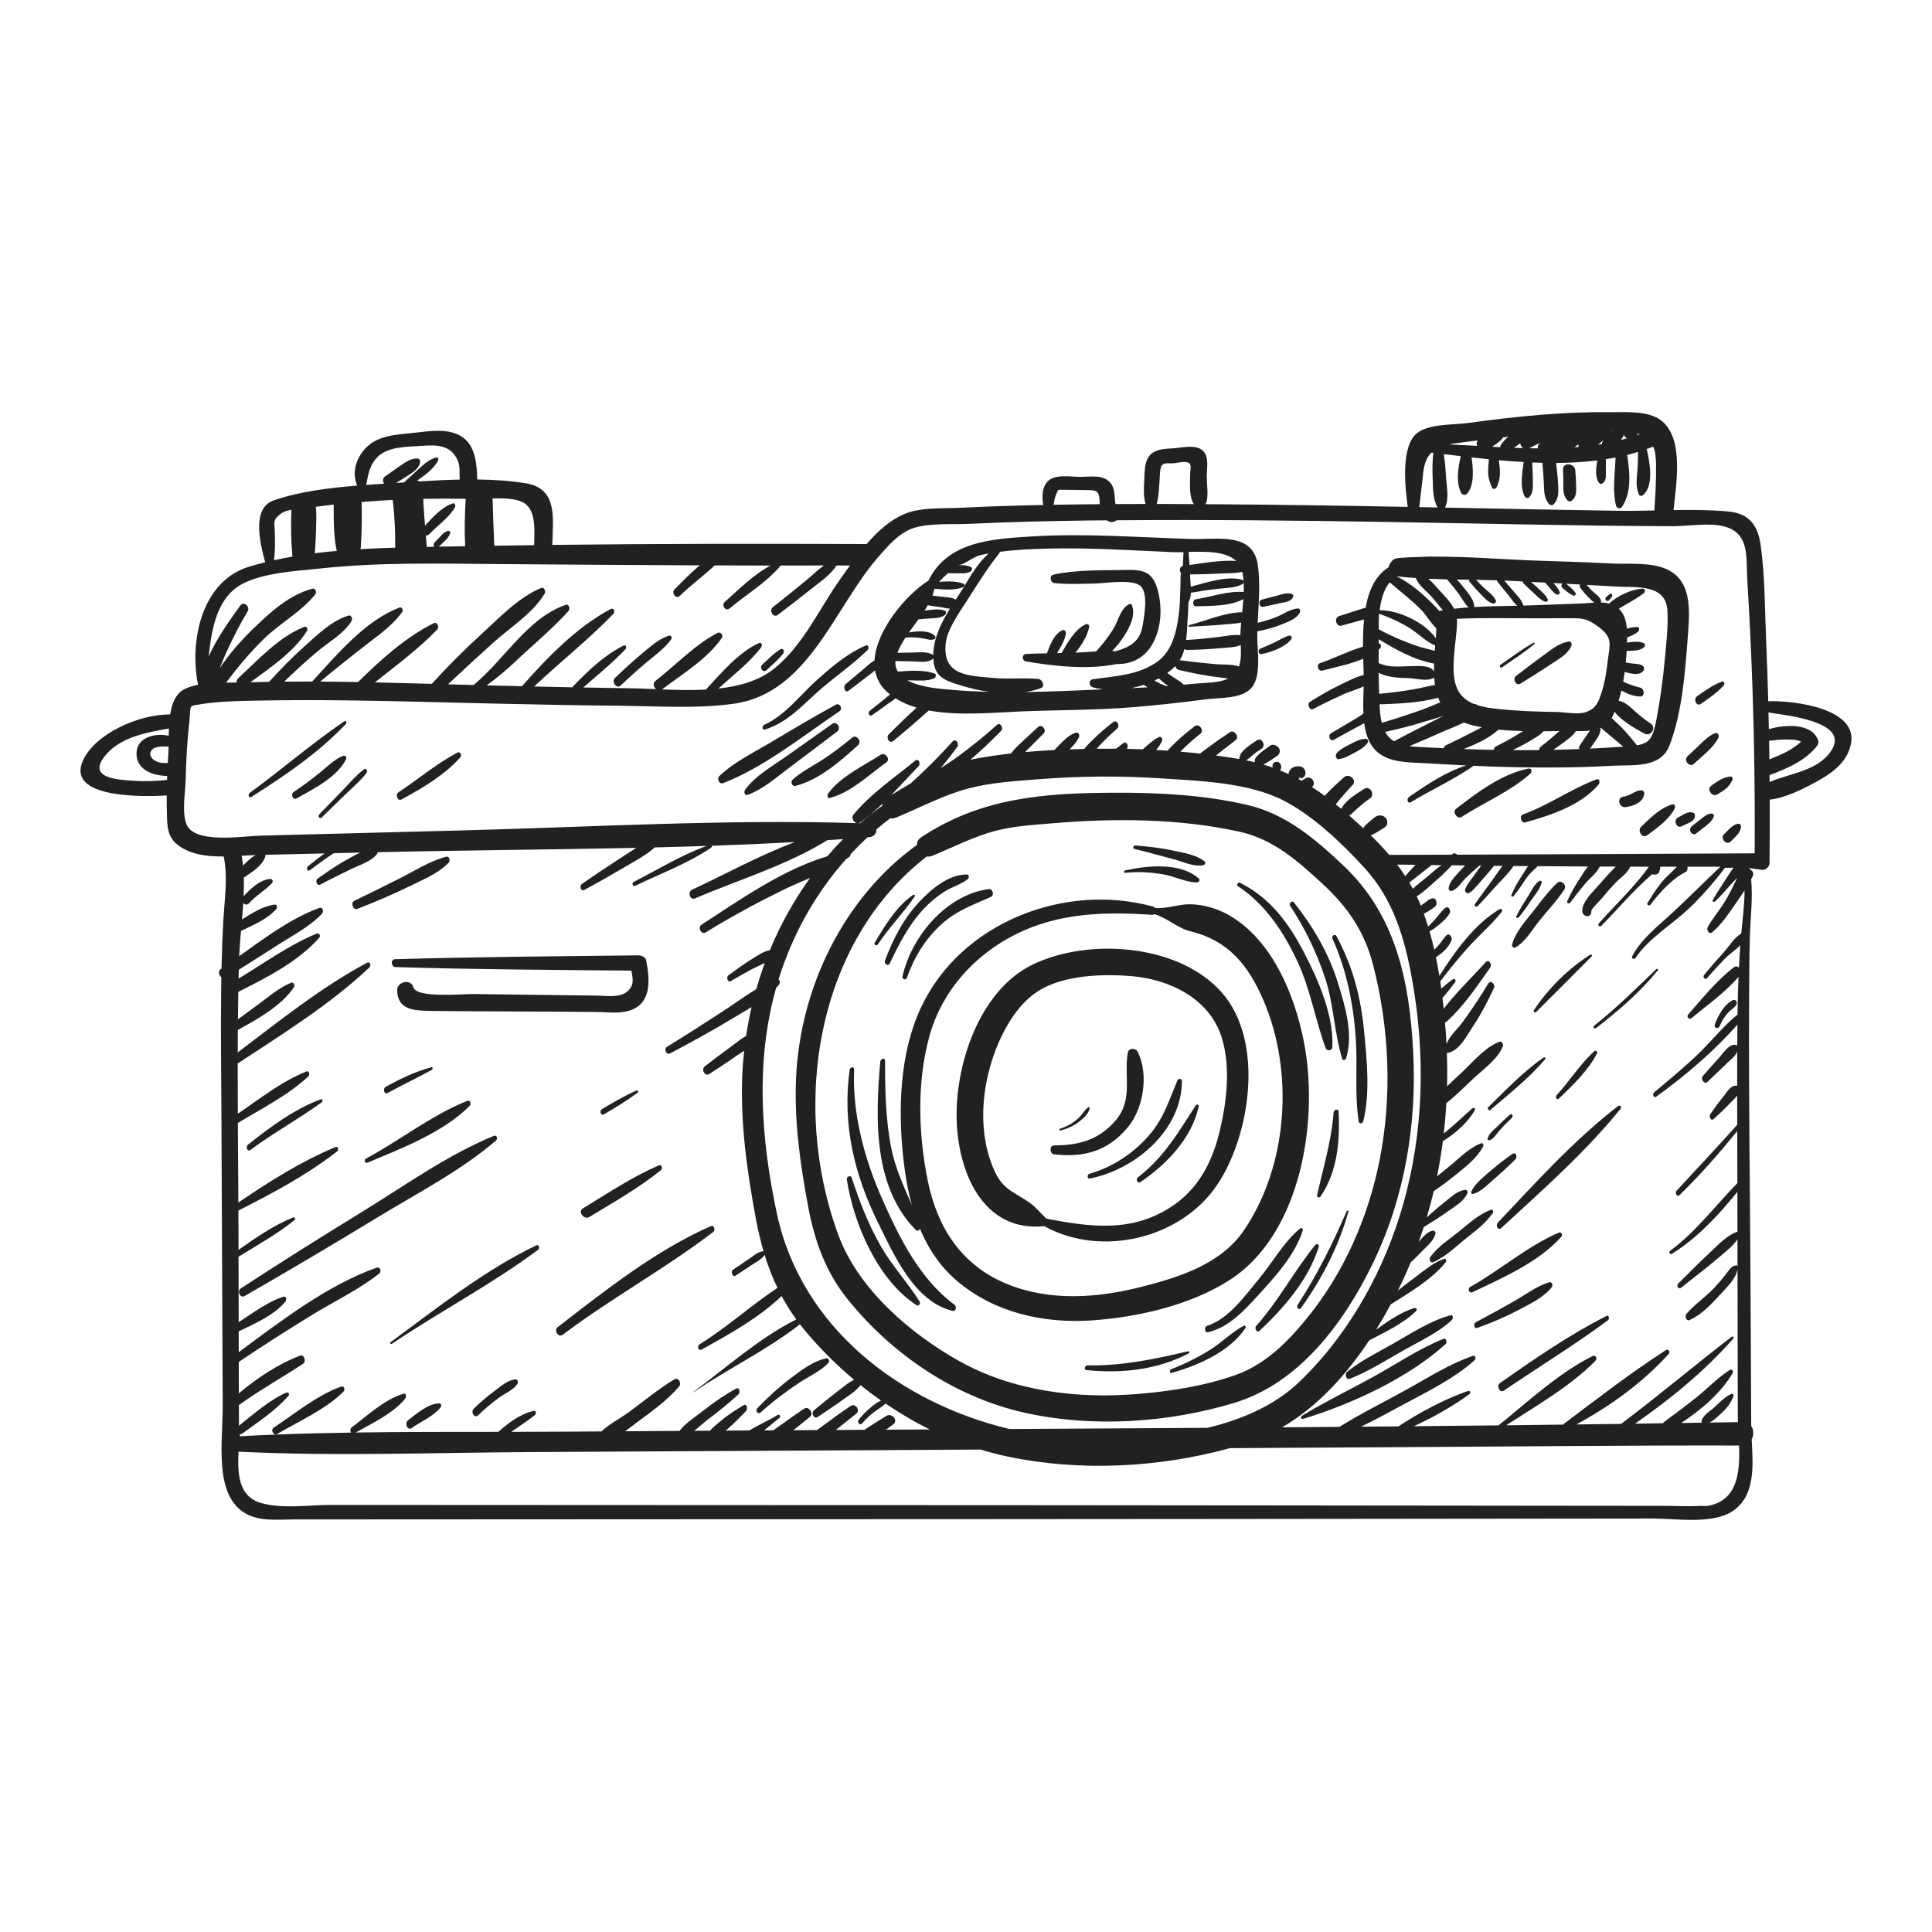 <?xml version="1.0" encoding="utf-8"?>
<!--Designed by Vexels.com - 2017 All Rights Reserved - https://vexels.com/terms-and-conditions/-->
<svg version="1.1" id="Layer_1" xmlns="http://www.w3.org/2000/svg" xmlns:xlink="http://www.w3.org/1999/xlink" x="0px" y="0px"
	 viewBox="0 0 1200 1200" enable-background="new 0 0 1200 1200" xml:space="preserve">
<path fill="#212121" d="M772.347,823.553c-7.538,4.086-13.787,10.591-21.146,15.115c-7.464,4.589-15.59,8.643-23.76,11.782
	c-1.113,0.428-1.166,2.686,0.272,2.286c16.096-4.477,36.238-13.219,45.83-27.863C774.117,823.999,773.285,823.045,772.347,823.553z
	 M820.268,743.145c10.528-15.691,11.948-34.175,11.22-52.6c-0.084-2.122-3.036-1.481-3.169,0.364
	c-1.255,17.462-6.481,34.459-10.233,51.493C817.786,743.769,819.579,744.172,820.268,743.145z M698.905,542.147
	c7.988-0.902,15.906-0.363,23.823,0.978c6.949,1.177,13.862,4.991,20.793,4.964c1.192-0.005,2.023-1.584,1.067-2.436
	c-11.419-10.174-31.914-8.061-45.651-5.055C698.004,540.803,697.737,542.279,698.905,542.147z M823.103,607.67
	c5.378,16.431,5.551,33.701,10.606,50.011c0.353,1.139,2.015,0.731,2.325-0.231c4.751-14.714-0.506-32.437-4.953-46.738
	c-5.823-18.724-15.329-35.027-27.504-50.316c-1.053-1.322-3.155,0.841-2.319,2.098C810.494,576.399,817.907,591.793,823.103,607.67z
	 M805.972,597.437c8.029,17.336,10.9,35.707,17.367,53.419c0.804,2.201,4.078,1.969,4.199-0.518
	c0.939-19.391-8.545-41.271-17.248-58.099c-9.53-18.428-21.152-34.548-40.11-43.922c-1.032-0.511-2.482,1.313-1.435,1.999
	C785.911,561.556,797.461,579.062,805.972,597.437z M973.206,310.391c0.556,0.681,1.684,1.436,2.601,0.849
	c2.973-1.907,3.252-4.786,3.204-8.215c-0.052-3.672-0.269-7.339-0.589-10.997c-0.386-4.422-7.874-5.149-7.63-0.254
	c0.165,3.305,0.248,6.602,0.234,9.911C971.011,304.873,971.102,307.812,973.206,310.391z M842.116,645.158
	c1.177,17.079-0.887,34.714,1.852,51.595c0.284,1.749,2.507,0.879,2.815-0.378c4.29-17.487,2.188-38.251,0.479-55.987
	c-2.021-20.967-7.073-40.48-17.223-59.036c-0.877-1.604-3.144,0.022-2.473,1.502C836.445,602.437,840.643,623.784,842.116,645.158z
	 M816.829,773.399c-13.056,16.129-22.669,34.571-36.597,50.205c-1.275,1.431,0.414,4.579,2.114,2.975
	c15.172-14.304,30.497-31.848,36.727-52.149C819.574,772.799,817.808,772.189,816.829,773.399z M836.471,752.246
	c-8.704,20.138-18.43,39.776-30.451,58.155c-1.081,1.653,0.834,3.807,2.119,1.993c13.063-18.428,23.357-38.113,29.407-59.955
	C837.72,751.813,836.681,751.76,836.471,752.246z M737.764,839.34c-20.748,4.891-40.995,9.121-62.448,8.711
	c-1.421-0.027-2.197,2.764-0.581,2.928c21.924,2.228,43.827-0.077,63.581-10.35C739.17,840.184,738.629,839.136,737.764,839.34z
	 M809.205,764.131c0.338-1.074-0.994-1.695-1.774-1.049c-10.189,8.448-17.073,21.196-25.538,31.328
	c-8.798,10.531-18.606,24.788-32.215,29.118c-1.834,0.584-1.521,4.429,0.601,3.94c12.684-2.925,22.05-12.955,30.562-22.268
	C791.726,793.29,804.286,779.741,809.205,764.131z M704.556,527.259c8.157,1.955,16.23,4.293,24.355,6.396
	c5.869,1.519,12.461,4.936,18.508,3.707c0.952-0.194,1.663-1.622,0.784-2.321c-5.514-4.383-13.429-5.359-20.213-6.854
	c-7.537-1.662-15.038-2.365-22.708-3.062C704.083,525.015,703.125,526.916,704.556,527.259z M472.482,877.243
	c7.41-6.726,15.344-12.657,23.659-18.219c6.005-4.017,13.109-7.102,18.209-12.252c1.061-1.071,0.678-3.458-1.173-3.079
	c-8.086,1.658-15.408,7.38-21.899,12.23c-7.478,5.589-14.324,11.981-20.826,18.665C468.964,876.119,470.674,878.883,472.482,877.243
	z M333.119,773.518c-32.371,15.502-61.677,38.993-90.504,60.135c-0.692,0.508,0.113,1.458,0.799,0.996
	c29.747-20.033,62.021-36.94,90.775-58.357C335.407,775.384,334.888,772.67,333.119,773.518z M272.697,871.636
	c-7.19,0.419-13.819,6.352-19.305,10.58c-2.291,1.765-0.265,6.604,2.337,4.757c5.849-4.153,13.35-7.141,17.886-12.784
	C274.358,873.265,274.151,871.552,272.697,871.636z M320.216,856.736c-4.884,0.367-9.266,4.415-13.116,7.262
	c-4.56,3.372-8.836,7.075-12.9,11.029c-1.981,1.927,0.484,6.204,2.732,4.058c4.146-3.959,8.502-7.692,13.151-11.051
	c3.693-2.668,8.791-4.622,11.278-8.5C321.956,858.606,321.655,856.628,320.216,856.736z M213.362,864.363
	c1.071-1.068,0.476-3.789-1.379-3.14c-14.857,5.2-28.894,16.898-41.993,25.499c-1.807,1.187-0.574,4.236,1.257,4.317
	c0.252-0.036,0.513-0.108,0.789-0.271C185.474,882.812,202.245,875.449,213.362,864.363z M171.198,891.056
	c0.043-0.002,0.086-0.002,0.129-0.004c-0.027,0-0.052-0.012-0.079-0.013C171.231,891.042,171.213,891.055,171.198,891.056z
	 M706.709,731.315c-1.413,1.079-0.173,4.087,1.567,2.917c16.319-10.975,32.08-27.37,36.303-47.215
	c0.254-1.193-1.425-1.128-1.9-0.395C731.823,703.354,722.914,718.94,706.709,731.315z M476.111,416.234
	c3.602-3.348,7.446-6.539,10.438-10.459c0.904-1.186-0.175-3.515-1.762-2.55c-4.239,2.577-7.767,6.344-11.414,9.679
	C471.466,414.648,473.964,418.23,476.111,416.234z M385.525,425.788c5.094-4.848,10.304-9.566,15.681-14.1
	c5.406-4.559,11.296-8.641,15.549-14.361c0.842-1.133,0.271-3.039-1.374-2.486c-6.234,2.098-11.24,6.559-16.206,10.728
	c-5.929,4.977-11.654,10.182-17.23,15.551C379.56,423.417,382.974,428.217,385.525,425.788z M155.594,714.218
	c14.269-10.616,29.847-19.106,44.202-29.534c0.828-0.602,0.773-2.36-0.571-1.868c-16.675,6.122-31.285,17.237-45.166,28.13
	C152.403,712.245,153.599,715.701,155.594,714.218z M228.074,722.204c21.313-8.92,47.099-18.693,63.643-35.334
	c1.034-1.04,0.471-3.876-1.379-3.14c-22.043,8.767-42.004,24.641-62.982,35.867C226.108,720.266,226.467,722.877,228.074,722.204z
	 M239.605,675c-1.99,1.082-1.054,5.083,1.169,3.86c9.032-4.968,18.357-9.308,27.36-14.33c0.739-0.413,0.884-1.917-0.28-1.608
	C257.768,665.597,248.745,670.031,239.605,675z M278.571,535.981c1.174-1.192,0.715-4.412-1.473-3.834
	c-10.398,2.745-19.851,8.954-29.437,13.756c-9.193,4.604-18.379,9.219-27.665,13.633c-2.381,1.132-0.667,6.003,1.902,5.009
	c11.427-4.422,22.655-9.221,33.651-14.631C263.523,545.991,272.284,542.364,278.571,535.981z M151.909,805.001
	c27.63-15.882,55.027-32.086,82.245-48.669c24.634-15.008,51.975-29.062,73.91-47.927c1.309-1.126,0.518-3.637-1.362-2.868
	c-28.915,11.818-56.256,31.541-82.881,47.834c-24.977,15.284-49.712,30.894-74.248,46.873
	C147.107,801.849,149.141,806.592,151.909,805.001z M375.196,692.114c7.159-4.202,14.077-8.403,20.758-13.338
	c0.805-0.595,0.268-1.862-0.731-1.409c-7.446,3.372-14.324,7.358-21.345,11.532C372.106,689.952,373.147,693.317,375.196,692.114z
	 M366.07,755.873c15.147-9.218,30.627-17.91,44.435-29.092c1.4-1.134,0.393-3.705-1.463-2.894
	c-16.585,7.236-31.665,17.324-47.07,26.734C358.714,752.611,362.8,757.863,366.07,755.873z M349.5,829.043
	c30.162-22.724,63.546-40.991,93.478-63.81c1.559-1.188,0.58-4.551-1.582-3.6c-34.2,15.046-65.584,39.954-95.001,62.673
	C343.873,826.253,346.789,831.086,349.5,829.043z M245.62,600.675c48.832,1.476,97.719,1.748,146.571,2.196
	c0.637,3.189,1.261,7.023,0.146,9.447c-3.8,8.268-14.625,6.175-21.369,6.085c-12.083-0.162-24.167-0.32-36.25-0.474
	c-13.638-0.175-27.275-0.332-40.913-0.521c-6.154-0.086-35.236,2.75-37.095-4.254c-1.416-5.339-9.993-3.501-9.996,1.725
	c-0.007,12.695,10.847,12.862,21.206,13.006c23.176,0.323,46.365,0.289,69.542,0.447c10.868,0.074,21.736,0.145,32.603,0.213
	c6.647,0.042,14.407,1.248,20.889-0.819c13.949-4.448,12.713-19.002,10.419-31.129c-0.414-2.187-3.041-3.224-4.978-3.201
	c-50.379,0.558-100.776,0.943-151.138,2.387C242.446,595.864,242.878,600.592,245.62,600.675z M927.191,753.473
	c0.631-0.886-0.034-2.543-1.27-2.061c-7.299,2.851-12.927,7.931-18.934,12.851c-6.213,5.089-13.864,9.914-18.554,16.45
	c-0.93,1.296-0.183,4.098,1.817,3.221c8.002-3.506,15.003-10.58,21.842-15.971C917.727,763.523,922.995,759.363,927.191,753.473z
	 M718.688,365.214c-3.148-10.204-9.031-11.394-18.852-11.19c-14.928,0.31-30.861-0.305-45.51,2.893
	c-2.721,0.594-2.029,4.988,0.546,5.257c8.373,0.877,16.731,0.405,25.136,0.27c6.181-0.1,23.929-3.129,28.633,1.765
	c4.657,4.848,2.001,18.679,1.101,24.223c-1.648,10.153-8.04,13.444-16.481,16.002c-0.83-0.061-1.666-0.087-2.502-0.111
	c2.691-2.626,5.086-5.6,7.285-9.011c3.478-5.394,7.535-13.097,4.999-19.5c-0.221-0.557-0.938-0.816-1.481-0.608
	c-5.267,2.018-7.036,10.316-9.767,14.951c-3.005,5.102-6.908,9.911-10.934,14.423c-4.336,0.294-8.655,0.675-12.888,0.818
	c3.882-4.825,7.346-10.108,8.539-15.983c0.272-1.34-1.071-2.157-2.191-1.642c-6.501,2.988-11.221,11.268-14.945,17.822
	c-0.912,0.015-1.826,0.032-2.738,0.048c2.169-3.847,4.625-7.558,5.378-11.935c0.21-1.224-0.799-2.98-2.255-2.253
	c-5.221,2.607-7.483,9.078-9.506,14.325c-4.319,0.098-8.639,0.212-12.967,0.418c-2.682,0.128-2.634,4.176-0.113,4.611
	c17.299,2.987,38.64,5.322,56.439,1.634C717.734,413.072,724.89,385.322,718.688,365.214z M806.114,377.915
	c-4.612,0.35-8.621,3.352-12.86,5.11c-3.926,1.628-7.964,2.86-12.094,3.844c0.585-11.927,1.768-24.509,0.094-35.977
	c-3.009-20.605-25.224-15.638-41.138-16.115c-33.185-0.994-66.685-3.672-99.864-1.555c-24.433,1.56-51.565,3.042-63.555,27.371
	c-13.696,8.684-32.455,30.607-33.506,49.613c-2.743,1.571-5.097,3.909-7.513,5.934c-3.495,2.929-6.979,5.87-10.46,8.816
	c-1.849,1.565-0.379,5.775,1.913,4.03c4.063-3.092,8.12-6.192,12.168-9.304c1.455-1.118,2.885-2.171,4.234-3.293
	c0.853,4.909,3.163,9.479,7.426,13.381c0.584,0.535,1.238,0.985,1.856,1.479c-1.109,0.919-2.162,1.923-3.193,2.749
	c-3.134,2.51-6.275,5.009-9.417,7.508c-1.548,1.231-0.199,3.927,1.613,2.615c3.153-2.284,6.318-4.551,9.477-6.824
	c1.64-1.18,3.422-2.266,4.962-3.568c3.927,2.5,8.319,4.413,13.059,5.805c-0.171,0.16-0.343,0.329-0.514,0.486
	c-5.736,5.249-11.312,10.587-16.772,16.124c-1.953,1.981,0.395,6.082,2.874,4.047c6.49-5.328,12.834-10.739,19.09-16.343
	c0.959-0.859,1.936-1.699,2.898-2.549c18.923,3.512,41.04,1.227,56.908,0.583c23.222-0.943,46.401-0.719,69.595-2.597
	c15.274-1.237,30.491-2.952,45.686-4.933c8.101-1.056,20.684-0.197,27.202-6.07c7.848-7.07,4.459-24.249,4.612-34.037
	c0.011-0.741,0.047-1.501,0.068-2.25c0.214,0.026,0.422,0.067,0.669,0.018c5.378-1.079,10.635-2.58,15.707-4.68
	c3.68-1.523,7.806-3.118,9.919-6.623C807.821,379.78,807.577,377.804,806.114,377.915z M772.428,361.268
	c-0.036-0.517-0.291-0.999-0.862-1.158c-9.517-2.662-22.416,1.796-31.969,4.326c-0.086-1.279-0.194-2.555-0.245-3.804
	c-0.053-1.282-0.141-2.561-0.208-3.841c6.647-0.05,13.281-0.232,19.927-0.587c4.046-0.216,8.478-0.081,12.529-0.998
	C772.042,357.041,772.301,359.085,772.428,361.268z M767.832,348.415c-9.386-0.59-19.892,1.174-29.003,2.551
	c-0.174-2.713-0.371-5.425-0.571-8.138C748.65,342.497,761.414,342.345,767.832,348.415z M580.379,365.686
	c6.026,0.532,12.64,1.097,17.79-0.966c0.764-0.306,1.384-1.748,0.349-2.151c-4.522-1.762-9.995-1.58-15.275-1.16
	c1.823-1.915,3.658-3.711,5.531-5.391c2.166,0.022,4.332,0.045,6.498,0.065c2.789,0.026,5.2,0.22,7.659-1.197
	c0.716-0.412,1.325-2.059,0.332-2.563c-2.67-1.355-5.256-1.324-8.206-1.324h-0.266c4.256,0,8.962-5.012,14.667-6.326
	c1.557-0.359,3.129-0.611,4.709-0.907c-8.017,6.791-13.221,17.645-18.853,26.103c-0.563,0.846-1.132,1.72-1.702,2.583
	c-2.542-1.569-5.747-1.473-8.732-1.817c-1.889-0.217-3.812-0.484-5.738-0.704C579.636,368.595,580.035,367.173,580.379,365.686z
	 M562.379,396.044c0.026-0.001,0.042,0.011,0.069,0.008c3.681-0.339,7.277-0.229,10.912,0.447c2.357,0.438,4.474,1.372,6.814,0.581
	c0.84-0.284,1.164-1.438,0.552-2.071c-3.587-3.704-10.917-3.061-16.18-2.167c1.943-2.763,3.831-5.23,5.169-7.099
	c0.259-0.362,0.504-0.705,0.758-1.06c1.91-0.155,3.821-0.31,5.731-0.466c3.711-0.303,7.526,0.043,10.633-2.168
	c0.765-0.544,1.197-2.343,0.032-2.758c-3.813-1.36-7.511-0.547-11.498-0.175c-0.37,0.034-0.739,0.069-1.109,0.104
	c0.715-1.086,1.396-2.174,2.028-3.274c2.655,0.485,5.344,0.817,8.023,1.178c1.584,0.214,3.696,0.815,5.687,0.968
	c-5.464,8.809-10.212,18.429-10.332,28.729c-3.865-2.285-8.075-1.598-12.471-1.533c-3.267,0.048-6.533,0.127-9.8,0.2
	C558.568,402.337,560.398,399.09,562.379,396.044z M592.032,428.54c-7.013-0.607-20.139-1.361-28.453-6.002
	c1.02,0.027,2.041,0.069,3.061,0.086c4.562,0.077,9.288,0.515,13.561-1.277c1.02-0.428,1.667-2.571,0.312-3.033
	c-6.864-2.338-15.12-1.743-22.814-1.174c-0.577-0.963-1.062-1.983-1.334-3.128c-0.257-1.081-0.313-2.231-0.211-3.425
	c3.805,0.085,7.609,0.18,11.415,0.233c4.19,0.058,8.763,1.089,12.097-1.777c0.022-0.019,0.034-0.055,0.056-0.076
	c0.022,0.414,0.022,0.824,0.06,1.24c0.926,10.304,7.006,12.402,16.34,15.328c5.759,1.806,11.988,3.298,18.341,4.188
	C606.918,429.525,599.418,429.18,592.032,428.54z M636.879,429.836c3.314-0.516,6.552-1.297,9.653-2.414
	c2.846-1.025,0.861-5.468-1.498-5.697c-9.21-0.893-18.407,0.231-27.656-0.635c-15.122-1.416-32.132-0.906-29.972-21.545
	c1.023-9.768,10.64-22.088,15.547-30.148c1.776-2.917,3.697-5.759,5.547-8.631c3.817-5.927,7.75-11.567,12.134-17.085
	c0.23-0.29,0.346-0.612,0.413-0.936c9.645-1.305,19.521-1.728,29.09-1.981c26.12-0.688,52.32,1.054,78.407,2.195
	c1.878,0.082,4.122,0.037,6.546-0.036c-0.139,2.881-0.271,5.762-0.384,8.641c-0.04,0.005-0.084,0.012-0.124,0.018
	c-2.076,0.281-2.162,3.236-0.899,4.582c-0.206,0.299-0.36,0.658-0.371,1.134c-0.406,16.661,0.309,43.043-14.329,53.585
	c-11.908,8.576-26.409,9.008-40.305,11.028c-2.611,0.379-2.387,4.233-0.092,4.922c2.051,0.616,4.241,1.059,6.525,1.338
	C669.249,428.863,653.036,429.609,636.879,429.836z M703.079,427.405c-0.038-0.024-0.072-0.051-0.11-0.075
	c2.539-0.505,5.06-1.162,7.516-1.973c0.726,0.537,1.468,1.049,2.215,1.554C709.493,427.096,706.287,427.259,703.079,427.405z
	 M724.406,426.141c-1.197-0.463-2.418-0.882-3.531-1.397c-1.304-0.605-2.544-1.316-3.781-2.03c0.905-0.428,1.782-0.888,2.65-1.359
	c1.826,1.686,3.743,3.289,5.786,4.702C725.155,426.084,724.781,426.113,724.406,426.141z M742.836,424.572
	c-2.522,0.25-5.048,0.467-7.574,0.691c-1.696-1.808-4.047-3.045-6.09-4.373c-1.42-0.923-2.804-1.88-4.165-2.869
	c1.822-1.339,3.488-2.793,4.969-4.363c0.258,1.153,1.076,2.216,2.482,2.536c8.353,1.903,16.576,3.563,25.078,4.575
	c1.733,0.207,3.529,0.491,5.322,0.673C757.016,424.366,749.033,423.957,742.836,424.572z M770.026,412.385
	c-0.147,0.569-0.34,1.076-0.528,1.59c-4.351-1.526-9.616-1.039-14.105-1.423c-7.438-0.635-14.868-1.45-22.263-2.467
	c-0.149-0.02-0.255,0.023-0.393,0.019c1.317-2.098,2.259-4.434,2.911-6.928c0.455,0.304,0.972,0.526,1.609,0.515
	c7.082-0.129,14.181-0.438,21.232-1.141c3.9-0.389,8.513-0.297,12.152-1.926C770.816,404.69,770.921,408.914,770.026,412.385z
	 M742.768,376.577c8.711-0.279,21.31,0.089,29.479-4.453c-0.19,2.726-0.446,5.47-0.712,8.144
	c-10.749,0.083-23.079,5.53-32.784,7.964c-0.552,0.139-0.818,1.114-0.055,1.059c7.494-0.535,14.965-0.711,22.452-1.485
	c3.213-0.332,6.576-0.44,9.752-1.067c-0.227,2.497-0.4,4.825-0.448,6.873c-0.006,0.29,0.002,0.603,0.002,0.903
	c-4.014-0.472-7.933,0.393-12.117,0.935c-7.18,0.93-14.365,1.627-21.591,2.076c0.647-5.118,0.665-10.413,1.015-14.985
	c0.219-2.871,0.348-5.71,0.416-8.54c1.054-1.798,1.419-3.779,1.502-5.821c5.505-0.99,11.038-1.827,16.598-2.449
	c5.176-0.58,10.775-0.387,15.395-2.927c0.481-0.264,0.741-0.811,0.768-1.348c0.109,2,0.119,4.098,0.045,6.265
	c-9.581-0.886-20.494,3.087-29.793,4.513C740.623,372.551,740.531,376.649,742.768,376.577z M800.578,394.834
	c-3.092,0.827-6.109,2.853-9.018,4.234c-2.916,1.385-5.908,2.569-8.857,3.877c-1.627,0.722-1.144,3.736,0.818,3.346
	c6.24-1.244,14.058-4.058,18.339-8.995C802.82,396.188,802.134,394.418,800.578,394.834z M546.949,468.838
	c-10.767,6.938-25.105,13.608-32.649,24.154c-0.628,0.879-0.457,3.007,1.093,2.62c13.01-3.245,24.348-14.417,35.137-22.108
	C553.266,471.555,549.857,466.964,546.949,468.838z M226.083,477.875c-4.937,3.643-8.981,8.578-13.237,12.974
	c-4.813,4.97-9.646,9.921-14.465,14.885c-1.172,1.208,0.124,3.272,1.471,1.964c4.883-4.742,9.755-9.495,14.648-14.228
	c4.441-4.296,9.376-8.398,13.114-13.334C228.479,478.992,227.678,476.697,226.083,477.875z M1065.26,455.403
	c-3.614,1.436-6.194,4-8.991,6.648c-2.745,2.6-5.491,5.201-8.236,7.801c-2.507,2.375,1.39,7.058,4.063,4.552
	c5.265-4.936,12-9.691,15.251-16.225C1068.031,456.802,1066.923,454.743,1065.26,455.403z M516.979,449.556
	c-9.285,6.563-18.59,13.099-27.842,19.71c-8.904,6.362-19.824,12.323-26.319,21.229c-0.891,1.221-0.423,3.924,1.594,3.187
	c9.574-3.499,17.61-10.694,25.703-16.751c10.024-7.502,19.994-15.074,29.969-22.639
	C522.624,452.367,519.752,447.595,516.979,449.556z M784.679,376.909c3.574-0.781,7.148-1.558,10.725-2.328
	c2.84-0.611,5.598-0.725,7.422-3.147c0.458-0.608,0.813-2.042-0.204-2.421c-3.191-1.192-6.028,0.046-9.19,0.883
	c-3.232,0.856-6.469,1.689-9.702,2.541C781.262,373.087,782.028,377.488,784.679,376.909z M475.216,453.079
	c13.143-4.117,21.913-13.636,31.869-22.651c10.242-9.272,21.863-17.029,31.752-26.635c1.061-1.031,0.769-3.638-1.165-2.809
	c-11.53,4.941-21.459,13.462-30.708,21.798c-10.417,9.389-19.285,21.526-32.297,27.428
	C473.145,450.899,473.254,453.693,475.216,453.079z M676.836,732.015c28.09-5.472,57.165-29.821,57.285-60.56
	c0.007-1.763-2.271-1.704-2.852-0.314c-4.865,11.621-8.302,22.879-16.496,32.755c-9.869,11.897-23.25,20.93-38.129,25.168
	C675.244,729.463,675.115,732.35,676.836,732.015z M529.247,458.161c-5.734,4.836-11.709,9.355-17.981,13.476
	c-6.329,4.158-13.354,7.535-18.98,12.634c-1.422,1.289-0.376,4.408,1.719,3.882c14.743-3.696,27.993-15.345,38.984-25.359
	C535.477,460.529,531.98,455.856,529.247,458.161z M519.077,437.71c-13.203,7.294-26.178,14.922-39.115,22.676
	c-11.077,6.638-23.739,12.663-33.103,21.604c-1.804,1.722-0.204,5.384,2.385,4.381c25.395-9.837,49.717-29.421,72.149-44.597
	C523.634,440.257,521.641,436.293,519.077,437.71z M848.256,458.887c-3.015,0.085-5.799,1.362-8.431,2.744
	c-3.24,1.701-7.005,3.279-9.475,6.043c-1.175,1.314-0.754,4.201,1.474,3.834c3.321-0.548,6.342-2.312,9.288-3.866
	c3.147-1.66,6.031-3.249,8.237-6.134C850.168,460.437,849.71,458.846,848.256,458.887z M1056.322,437.273
	c5.141-3.567,10.049-6.835,14.29-11.501c0.822-0.904,0.454-2.983-1.103-2.405c-5.759,2.135-10.513,5.673-15.523,9.149
	C1051.554,434.203,1053.738,439.066,1056.322,437.273z M1063.139,505.315c-2.289-0.057-4.366,1.611-6.104,2.949
	c-2.064,1.59-4.085,3.24-6.125,4.86c-1.101,0.874-1.506,2.249-0.867,3.564c0.5,1.027,2.096,2.052,3.204,1.194
	c1.973-1.528,3.96-3.039,5.918-4.585c2.209-1.743,4.333-3.461,5.296-6.184C1064.807,506.136,1064.063,505.338,1063.139,505.315z
	 M1075.831,484.946c0.673-1.057,0.391-2.852-1.184-2.65c-4.686,0.601-8.155,3.051-11.819,5.788
	c-3.072,2.295,0.737,7.307,3.925,5.292c1.911-1.208,3.874-2.357,5.61-3.817C1073.796,488.356,1074.827,486.522,1075.831,484.946z
	 M1052.781,506.638c0.012-0.578-0.163-1.283-0.704-1.603c-3.125-1.852-7.212,1.381-9.963,2.837
	c-2.926,1.548-0.833,6.841,2.241,5.411c1.69-0.786,3.379-1.575,5.066-2.367C1051.269,510.048,1052.738,508.795,1052.781,506.638z
	 M1038.766,499.585c-7.642,2.255-13.783,8.489-19.404,13.88c-2.606,2.499,0.643,7.661,3.752,5.327
	c6.354-4.768,13.157-9.398,17.024-16.507C1040.69,501.269,1040.428,499.094,1038.766,499.585z M1079.741,511.647
	c-2.237,0.322-3.674,1.361-5.288,2.915c-1.243,1.197-2.442,2.443-3.662,3.664c-2.441,2.442,1.473,7.143,4.063,4.552
	c1.288-1.289,2.646-2.537,3.877-3.879c1.42-1.548,2.191-2.848,2.629-4.882C1081.572,513.033,1081.042,511.46,1079.741,511.647z
	 M1098.983,435.512c-0.269,0.005-0.452,0.091-0.688,0.129c-0.342-12.327-0.76-24.652-1.293-36.974
	c-0.858-19.845-0.658-40.336-3.414-60.01c-1.744-12.448-7.137-19.79-20.186-20.974c-11.135-1.01-22.534-1.039-33.945-0.855
	c1.776-17.111,7.458-49.211-11.307-57.845c-8.477-3.9-20.404-2.866-29.425-2.961c-13.773-0.145-27.564,0.493-41.291,1.583
	c-15.323,1.218-30.585,3.07-45.813,5.147c-9.142,1.246-24.411,0.375-31.718,6.481c-9.728,8.13-7.33,32.6-5.535,45.6
	c-41.923-0.791-83.851-1.431-125.78-1.68c0.444-0.519,0.81-1.118,0.958-1.875c0.953-4.872,0.063-9.999-0.001-14.953
	c-0.056-4.359,1.166-10.16-0.813-14.173c-3.319-6.73-12.863-4.325-18.794-3.816c-7.09,0.607-15.095,0.17-17.806,8.091
	c-1.447,4.226-1.248,9.308-1.483,13.7c-0.235,4.393-0.415,8.687,0.908,12.891c-6.237,0.007-12.474,0.027-18.712,0.063
	c-0.752-4.231-0.068-8.916-2.734-12.628c-4.215-5.871-12.319-4.344-18.531-4.252c-5.946,0.087-16.171-2.002-20.761,2.729
	c-3.666,3.78-3.709,9.67-2.81,14.732c-4.595,0.096-9.19,0.182-13.784,0.305c-12.927,0.347-25.852,0.806-38.767,1.459
	c-10.327,0.522-22.598-0.371-32.427,3.338c-9.553,3.605-17.707,10.951-24.838,19.246c-0.281-0.035-0.551-0.089-0.854-0.09
	c-64.738-0.275-129.55-0.219-194.32,0.522c0.496-16.793,3.475-35.089-16.565-38.299c-9.705-1.555-19.83-2.2-30.059-2.323
	c-0.143-8.894-0.996-20.049-8.308-25.712c-8.715-6.748-21.421-4.255-31.447-3.221c-11.348,1.17-23.561,1.543-31.172,11.329
	c-5.035,6.474-6.593,14.189-3.646,21.411c-17.783,1.433-35.951,3.717-51.752,9.143c-14.025,4.815-8.499,26.845-5.351,38.489
	c-3.316,0.823-6.615,1.693-9.873,2.674c-29.487,8.873-37.345,45.923-31.854,73.372c-3.092,0.61-5.999,1.497-8.534,2.814
	c-5.326,2.766-7.685,8.829-8.758,15.636c-19.738-0.191-47.355,12.361-54.394,29.123c-9.507,22.639,35.553,22.194,52.255,21.196
	c-0.027,3.63-0.01,7.258,0.1,10.88c0.243,7.953,0.072,14.666,6.777,19.855c7.783,6.023,18.154,7.241,28.509,7.154
	c2.631,12.698,0.63,25.602-0.141,38.506c-0.619,10.356-0.99,20.723-1.217,31.094c-0.13,0.087-0.26,0.178-0.389,0.264
	c-1.952,1.305-1.267,3.936,0.286,5.154c-0.041,2.404-0.086,4.81-0.114,7.214c-0.327,28.273,0.07,56.556,0.194,84.829
	c0.254,58.182,0.503,116.365,0.771,174.547c0.116,25.163-8.124,67.93,27.882,70.201c5.342,0.336,10.822-0.015,16.172-0.018
	c78.304-0.046,156.609-0.098,234.914-0.12c115.491-0.034,230.983-0.029,346.474-0.175c87.568-0.111,175.136-0.194,262.704-0.283
	c13.989-0.014,36.408,3.68,49.014-4.162c15.032-9.351,13.374-28.702,12.513-44.953c1.384-2.635,1.315-6.051-0.288-8.332
	c-0.144-29.613-0.291-59.226-0.442-88.839c-0.297-58.41-1.199-116.855-0.881-175.265c0.073-13.335,0.108-26.691,0.499-40.021
	c0.348-11.859,1.889-23.776,0.777-35.494c0.307-0.578,0.651-1.142,0.938-1.727c0.985-2.006-0.116-3.692-1.798-4.522
	c-0.041-0.219-0.06-0.44-0.104-0.659c2.531,0.357,5.062,0.713,7.593,1.069c2.254,0.318,4.759-1.759,4.785-4.028
	c0.154-13.195,0.181-26.39,0.136-39.583c9.722-0.908,21.616-7.065,29.235-11.254c9.491-5.218,18.43-11.575,21.046-22.612
	C1154.937,439.877,1114.324,435.194,1098.983,435.512z M104.603,466.889c-0.141,2.324-0.263,4.654-0.386,6.984
	c-1.924,0.112-3.844,0.111-5.678-0.396c-2.791-0.772-6.449-3.524-4.846-6.817c1.596-3.279,7.14-3.1,11.022-2.914
	C104.692,464.856,104.662,465.925,104.603,466.889z M104.789,457.031c-8.173-1.924-19.649,0.756-19.988,10.549
	c-0.366,10.588,10.003,14.129,19.054,14.404c-0.031,0.818-0.07,1.634-0.097,2.452c-6.825,0.715-13.661,1.02-20.529,0.512
	c-8.186-0.606-28.88-0.969-18.661-14.606c9.278-12.38,25.657-15.238,40.338-17.858C104.845,454.021,104.807,455.549,104.789,457.031
	z M1017.301,269.3c0.371,0.157,0.781,0.307,1.132,0.467c-0.546,0.195-1.103,0.348-1.651,0.535
	C1016.963,269.968,1017.143,269.631,1017.301,269.3z M1008.649,270.177c0.378,0.87,1.097,1.587,1.956,2.077
	c-1.286,0.367-2.581,0.691-3.875,1.019C1007.508,272.293,1008.175,271.264,1008.649,270.177z M1000.988,267.224
	c0.129-0.005,0.257-0.012,0.386-0.017c-0.183,0.17-0.364,0.345-0.542,0.522C1000.895,267.562,1000.945,267.393,1000.988,267.224z
	 M996.026,273.279c-0.048,0.056-0.099,0.119-0.147,0.175c-0.634,0.728-0.881,1.523-0.871,2.299c-0.809,0.138-1.62,0.264-2.431,0.389
	C993.745,275.208,994.896,274.255,996.026,273.279z M980.407,275.95c-0.061,0.551-0.012,1.111,0.143,1.65
	c-0.887,0.078-1.776,0.144-2.665,0.211C978.72,277.183,979.566,276.571,980.407,275.95z M964.879,278.365
	c-0.021,0.024-0.042,0.047-0.062,0.071l-0.061,0.001C964.798,278.413,964.838,278.39,964.879,278.365z M957.147,274.804
	c-0.37,0.317-0.737,0.63-1.099,0.929c-0.877,0.726-1.03,1.762-0.798,2.768c-1.819-0.015-3.639-0.039-5.461-0.079
	C952.133,277.153,954.66,276.015,957.147,274.804z M944.297,275.354c0.066,1.177,0.731,2.302,1.737,2.977
	c-1.895-0.057-3.79-0.128-5.685-0.204C941.671,277.215,942.98,276.279,944.297,275.354z M933.628,271.633
	c1.083-0.122,2.167-0.233,3.251-0.351c-1.837,1.515-3.506,3.19-4.702,5.122c-0.255,0.413-0.335,0.872-0.341,1.335
	c-1.696-0.087-3.39-0.175-5.084-0.268C929.209,275.848,932.135,273.982,933.628,271.633z M902.778,275.533
	c5.015-0.688,10.033-1.355,15.055-2c-0.141,0.25-0.292,0.487-0.418,0.755c-0.397,0.853-0.312,1.805,0.049,2.663
	c-5.865-0.335-11.707-0.663-17.502-0.914C900.877,275.856,901.78,275.67,902.778,275.533z M907.308,283.318
	c-1.762,7.391-3.153,17,0.481,23.133c0.641,1.083,2.339,1.262,3.207,0.39c4.842-4.861,4.113-15.474,3-22.746
	c3.573,0.405,7.17,0.789,10.782,1.153c-0.253,2.684-0.476,5.367-0.457,8.072c0.025,3.574,0.953,6.027,2.337,9.401
	c0.491,1.198,2.1,1.245,2.735,0.121c3.019-5.339,2.393-11.168,1.566-17.003c5.125,0.464,10.271,0.845,15.422,1.14
	c-0.92,6.928-2.401,15.211,0.509,21.128c0.566,1.151,2.091,1.706,3.052,0.61c2.183-2.491,2.118-5.231,2.146-8.466
	c0.038-4.328-0.205-8.666-0.382-12.998c2.093,0.09,4.185,0.167,6.275,0.218c0.418,4.229,0.76,8.464,0.931,12.713
	c0.199,4.954,0.009,8.483,2.94,12.62c0.711,1.004,2.398,1.302,3.264,0.315c3.072-3.504,2.907-7.146,2.695-11.639
	c-0.22-4.665-0.686-9.304-1.266-13.934c8.621-0.05,17.165-0.532,25.545-1.578c-0.724,4.74-1.578,10.491,1.203,14.09
	c0.348,0.451,1.193,0.664,1.703,0.382c2.478-1.372,2.439-3.787,2.438-6.439c-0.002-2.941-0.047-5.868,0.007-8.806
	c2.015-0.316,4.026-0.642,6.016-1.032c-0.368,9.983-2.083,20.239,0.298,29.928c0.384,1.562,2.517,2.346,3.547,0.893
	c6.332-8.929,5.002-21.822,3.365-32.394c2.267-0.565,4.502-1.222,6.729-1.902c0.039,3.672-0.114,7.334-0.333,11.047
	c-0.327,5.566-1.402,10.187,0.924,15.417c0.419,0.943,1.786,1.054,2.501,0.434c6.713-5.826,4.469-19.115,2.339-28.725
	c1.344-0.478,2.705-0.911,4.03-1.437c1.423,3.188,1.69,7.037,1.738,11.815c0.093,9.297-0.395,18.558-1.045,27.824
	c-7.398,0.155-14.769,0.289-22.037,0.187c-28.426-0.4-56.849-0.972-85.271-1.528c-7.564-0.148-15.128-0.292-22.693-0.439
	c2.557-5.724,1.065-12.28,0.655-18.452c-0.328-4.936-0.642-9.9-1.452-14.778C900.236,282.475,903.758,282.898,907.308,283.318z
	 M884.063,292.99c0.667-5.42,2.342-9.176,5.022-11.858c0.402,0.048,0.814,0.098,1.218,0.146c-0.769,5.416-0.61,11.026-0.419,16.438
	c0.221,6.247,0.038,12.041,2.977,17.477c-3.772-0.073-7.544-0.147-11.317-0.219C882.492,307.654,883.162,300.322,884.063,292.99z
	 M720.285,297.52c0.199-2.286,0.063-5.147,0.811-7.319c1.116-3.241,4.022-2.241,7.373-2.431c2.438-0.138,6.863-1.329,9.151-0.585
	c2.802,0.912,1.689,3.484,1.654,6.52c-0.069,5.887-0.882,13.194,1.692,18.594c0.153,0.32,0.371,0.562,0.577,0.818
	c-6.503-0.031-13.006-0.101-19.509-0.108c-1.194-0.001-2.389,0.005-3.583,0.005C719.889,307.986,719.83,302.738,720.285,297.52z
	 M656.018,307.036c1.454-3.309,0.565-2.869,4.881-2.81c4.544,0.063,9.088,0.102,13.633,0.172c4.751,0.073,7.78-0.328,8.314,4.891
	c0.132,1.286,0.167,2.575,0.235,3.86c-9.56,0.081-19.12,0.198-28.679,0.374C654.684,311.284,655.149,309.012,656.018,307.036z
	 M305.966,309.562c6.565-0.145,13.279,0.047,17.83,1.967c9.55,4.029,8.113,17.184,7.985,27.06
	c-8.258,0.104-16.511,0.27-24.768,0.394c-0.476-9.75-0.779-19.498-1.057-29.254C305.968,309.676,305.955,309.615,305.966,309.562z
	 M289.272,309.843c-0.602,9.671-0.87,19.677-0.345,29.428c-5.439,0.095-10.882,0.151-16.32,0.26
	c1.069-1.044,2.138-2.089,3.206-3.134c0.575-0.562,1.169-1.111,1.728-1.69c0.808-0.837,1.265-1.907,1.865-2.897
	c0.721-1.19-0.265-2.605-1.6-1.91c-0.686,0.357-1.447,0.652-2.077,1.098c-0.69,0.489-1.271,1.232-1.861,1.836
	c-1.241,1.269-2.481,2.539-3.721,3.809c-0.751,0.769-1.097,1.923-0.504,2.908c0.009,0.015,0.026,0.022,0.035,0.037
	c-1.526,0.03-3.064,0.062-4.598,0.093c-0.198-2.363-0.388-4.727-0.588-7.087c0.702,0.098,1.44-0.09,2.086-0.765
	c5.177-5.409,11.964-10.084,15.904-16.481c0.568-0.922,0.333-3.216-1.277-2.676c-6.801,2.276-12.301,8.509-17.22,13.817
	c-0.451-5.54-0.836-11.086-1.125-16.645C271.661,309.664,280.466,309.667,289.272,309.843z M233.862,284.479
	c6.519-7.232,18.525-6.881,27.78-7.536c9.236-0.654,18.611-0.928,22.875,9.553c1.409,3.465,0.683,7.53,1.054,11.384
	c-8.419,0.171-16.818,0.617-25.057,1.129c-0.41-0.246-0.86-0.436-1.332-0.568c5.007-3.417,10.006-7.091,12.85-12.245
	c0.493-0.893,0.202-2.338-1.107-2.014c-4.447,1.099-7.6,4.128-10.886,7.137c-2.984,2.732-5.972,5.46-8.948,8.201
	c-0.032,0.03-0.047,0.072-0.076,0.103c-1.041,0.07-2.101,0.139-3.134,0.209c-0.584,0.039-1.198,0.077-1.787,0.116
	c2.675-1.68,5.353-3.356,8.012-5.06c3.094-1.982,5.977-3.959,6.813-7.689c0.192-0.856-0.276-2.284-1.328-2.354
	c-3.737-0.251-6.888,1.609-9.916,3.696c-3.502,2.413-6.983,4.861-10.449,7.326c-1.693,1.203-1.612,3.145-0.689,4.576
	c-3.644,0.236-7.334,0.478-11.064,0.747C228.6,295.085,229.396,289.435,233.862,284.479z M224.097,339.979
	c0.6-9.41,0.788-18.764,0.49-28.172c5.746-0.458,11.496-0.87,17.25-1.194c0.702-0.04,1.403-0.058,2.104-0.095
	c1.118,9.745,1.651,19.64,1.534,29.431c-0.001,0.075,0.033,0.127,0.035,0.2c-7.196,0.216-14.43,0.521-21.665,0.948
	C223.948,340.735,224.071,340.384,224.097,339.979z M196.134,314.766c3.702-0.48,7.408-0.928,11.119-1.33
	c0.06,9.431-0.165,19.489,1.926,28.731c-4.564,0.41-9.117,0.882-13.647,1.457c0.38-4.772,0.671-9.55,0.756-14.339
	C196.37,324.659,196.764,319.546,196.134,314.766z M170.672,330.134c-0.166-6.048-1.293-6.987,3.3-10.696
	c1.966-1.587,4.436-2.36,7.031-2.823c-0.393,9.728-0.261,19.376,0.646,29.107c-3.86,0.673-7.702,1.404-11.506,2.25
	C171.015,342.031,170.84,336.26,170.672,330.134z M151.613,362.121c11.04-5.323,25.616-6.907,38.631-8.163
	c0.631,0.036,1.257-0.003,1.84-0.178c2.434-0.233,4.823-0.463,7.09-0.707c37.149-3.994,74.467-2.973,111.752-2.703
	c41.239,0.299,82.487,0.612,123.736,0.786c-5.664,4.631-10.847,10.053-15.767,14.99c-2.09,2.097,0.941,6.287,3.304,3.987
	c6.869-6.684,14.754-12.402,21.715-18.947c11.559,0.042,23.118,0.084,34.677,0.095c-10.531,5.514-19.815,15.018-28.492,22.636
	c-2.164,1.9,0.564,6.087,3.016,4.032c10.287-8.619,22.782-16,31.455-26.289c0.099-0.118,0.171-0.251,0.233-0.386
	c8.984,0.003,17.966-0.013,26.949-0.034c-3.857,2.708-7.312,6.167-10.883,9.116c-6.909,5.704-13.892,11.318-20.928,16.865
	c-2.498,1.97,0.397,6.789,3.105,4.737c6.997-5.302,13.939-10.675,20.8-16.152c5.552-4.432,11.893-8.562,15.76-14.577
	c2.772-0.009,5.545,0.002,8.317-0.01c-2.021,2.802-3.957,5.556-5.809,8.157c-13.231,18.581-23.37,41.863-41.62,56.197
	c-9.327,7.326-21.382,10.678-34.276,12.097c9.109-8.315,19.303-16.027,26.643-25.734c0.832-1.1,0.167-3.246-1.468-2.507
	c-12.807,5.79-23.392,18.674-32.867,28.769c-0.032,0.034-0.04,0.079-0.069,0.114c-9.063,0.492-18.338,0.254-27.254-0.108
	c12.435-9.407,28.082-18.936,37.089-31.855c1.211-1.737-0.745-4.215-2.649-3.221c-14.049,7.33-26.097,20.128-38.586,29.859
	c-1.82,1.418-1.068,3.839,0.474,5.065c-6.177-0.265-12.136-0.537-17.65-0.596c-9.193-0.098-18.385-0.288-27.578-0.455
	c8.884-7.78,18.038-15.152,26.168-23.775c0.987-1.046,0.319-2.999-1.26-2.199c-12.107,6.136-21.715,15.443-31.113,25.078
	c-0.225,0.231-0.388,0.5-0.502,0.785c-7.937-0.156-15.873-0.313-23.809-0.497c16.177-15.279,33.782-29.152,49.217-45.129
	c1.301-1.347,0.159-3.992-1.781-2.951c-21.302,11.433-39.141,29.947-55.013,47.901c-6.935-0.166-13.87-0.319-20.805-0.49
	c-0.397-0.01-0.795-0.022-1.193-0.032c6.3-4.432,12.162-9.368,17.896-14.804c10.876-10.312,22.953-20.216,32.966-31.308
	c1.144-1.267,0.502-4.647-1.719-3.882c-23.818,8.198-37.982,34.014-57.208,49.779c-5.293-0.142-10.586-0.284-15.882-0.435
	c9.272-8.695,18.599-17.337,28.056-25.825c10.549-9.468,24.683-18.321,32.027-30.574c0.826-1.377-0.414-4.236-2.289-3.442
	c-13.904,5.891-25.223,17.84-36.25,27.923c-11.03,10.087-21.569,20.602-31.64,31.629c-11.767-0.336-23.539-0.653-35.314-0.914
	c13.3-10.559,27.106-20.758,38.763-32.876c1.286-1.337,0.002-4.974-2.101-3.927c-17.652,8.788-32.966,22.69-47.139,36.593
	c-7.829-0.143-15.657-0.234-23.484-0.283c8.55-7.241,17.477-14.118,26.196-21.073c8.665-6.912,18.227-13.048,24.718-22.156
	c0.79-1.109-0.119-3.341-1.668-2.752c-21.253,8.079-38.535,28.862-54.234,45.953c-5.789-0.018-11.575,0.007-17.361,0.061
	c6.613-6.51,13.489-12.741,20.595-18.725c6.971-5.871,16.423-11.039,21.191-18.887c0.753-1.239,0.101-3.987-1.812-3.42
	c-10.439,3.094-19.48,12.016-27.454,19.165c-7.722,6.923-14.963,14.32-21.94,21.977c-3.856,0.067-7.711,0.169-11.565,0.276
	c12.527-9.234,26.844-18.805,35.048-31.794c0.869-1.376-0.068-3.216-1.762-2.55c-15.592,6.13-28.954,20.831-41.003,31.973
	c-0.766,0.708-0.997,1.635-0.922,2.548c-2.08,0.02-4.24,0.033-6.498,0.05c7.257-9.627,14.988-18.924,23.635-27.327
	c9.957-9.675,23.248-16.752,31.848-27.611c0.98-1.238-0.026-3.89-1.812-3.42c-14.666,3.856-26.794,15.122-37.422,25.475
	c-7.483,7.289-14.333,15.209-20.172,23.838c1.241-3.03,2.43-6.087,3.768-9.061c4.047-8.998,8.502-17.725,13.556-26.201
	c1.716-2.878-2.465-6.578-4.621-3.549c-6.642,9.336-14.584,20.318-19.622,31.727C131.534,389.714,134.999,370.131,151.613,362.121z
	 M190.366,665.496c-15.221,6.042-29.075,17.038-42.64,26.251c-0.06-10.398-0.102-20.797-0.095-31.195
	c27.955-18.382,57.508-36.699,81.819-59.675c1.212-1.145,0.428-3.908-1.463-2.894c-28.444,15.245-54.543,36.161-80.337,55.714
	c0.013-4.651,0.029-9.303,0.064-13.954c12.326-6.877,27.01-14.844,34.857-26.577c0.771-1.153-0.202-3.401-1.77-2.763
	c-7.394,3.009-13.634,8.495-20.028,13.175c-4.338,3.175-8.653,6.377-12.991,9.548c0.059-5.698,0.126-11.394,0.23-17.09
	c17.857-8.91,37.139-18.764,50.269-33.592c1.086-1.226-0.114-3.176-1.662-2.539c-17.058,7.016-32.444,18.309-48.416,27.898
	c0.041-1.827,0.081-3.654,0.128-5.48c8.138-5.144,16.278-10.283,24.373-15.494c9.215-5.933,19.645-11.227,27.223-19.231
	c1.345-1.42,0.654-4.483-1.701-3.624c-17.52,6.398-33.923,18.694-49.659,29.937c0.218-5.132,0.644-10.383,1.115-15.692
	c7.659-3.74,16.715-7.371,21.986-13.742c0.802-0.969,0.372-2.801-1.093-2.621c-6.847,0.843-13.866,5.192-20.261,9.206
	c0.295-3.389,0.567-6.79,0.779-10.187c0.908,1.043,2.384,1.48,3.538,0.173c4.276-4.844,9.974-7.875,14.313-12.523
	c0.906-0.971,0.304-2.743-1.093-2.621c-6.494,0.568-12.258,6.112-16.535,10.796c0.173-3.89,0.227-7.765,0.109-11.603
	c5.09-3.41,11.575-7.346,13.383-13.167c0.095-0.305,0.072-0.654-0.001-0.997c12.264-0.283,24.528-0.567,36.791-0.851
	c-3.471,2.586-6.911,5.214-10.282,7.935c-1.319,1.065-0.482,3.712,1.137,2.491c4.834-3.645,9.742-7.189,14.774-10.556
	c5.485-0.127,10.97-0.253,16.455-0.381c-2.722,1.257-5.349,2.81-7.976,4.23c-6.476,3.5-12.487,7.72-18.472,11.994
	c-1.634,1.168-0.39,4.744,1.701,3.624c6.347-3.399,12.838-6.494,19.292-9.678c5.392-2.66,12.134-4.485,15.96-9.294
	c0.261-0.329,0.402-0.725,0.446-1.129c0.08-0.002,0.161-0.003,0.242-0.006c53.331-1.239,106.886-1.535,160.39-2.702
	c-3.447,2.091-6.789,4.389-10.141,6.548c-8.053,5.188-15.967,10.49-23.807,15.996c-1.6,1.124-0.479,4.711,1.582,3.601
	c8.461-4.556,16.783-9.279,25.054-14.17c6.359-3.761,13.226-7.237,18.71-12.243c10.793-0.262,21.584-0.567,32.369-0.926
	c-15.663,5.487-30.609,14.85-45.342,22.307c-1.5,0.759-0.749,3.245,0.962,2.421c15.501-7.472,32.616-13.877,46.913-23.501
	c0.462-0.311,0.637-0.882,0.541-1.332c17.192-0.589,34.371-1.327,51.526-2.267c-21.886,8.245-43.32,20.006-63.832,29.63
	c-2.871,1.347-1.216,6.628,1.769,5.353c26.736-11.429,57.482-20.696,82.337-36.198c3.253-0.211,6.507-0.41,9.757-0.638
	c-3.41,3.42-6.649,7.008-9.805,10.671c-27.658,8.13-55.102,27.585-78.135,42.495c-2.566,1.661-0.131,6.481,2.64,4.763
	c15.26-9.464,31.01-17.926,47.091-25.904c5.674-2.816,11.724-5.324,17.743-7.934c-10.038,13.828-18.415,28.939-25.005,44.87
	c-4.08,0.79-7.916,3.503-11.38,5.669c-4.942,3.089-9.68,6.51-14.362,9.977c-1.512,1.12-0.524,4.754,1.466,3.574
	c4.591-2.723,9.225-5.35,13.957-7.82c2.194-1.146,4.767-2.2,7.178-3.466c-1.985,5.362-3.731,10.817-5.312,16.325
	c-6.866,4.021-13.357,8.919-19.895,13.167c-11.773,7.648-23.552,15.281-35.541,22.59c-2.217,1.351-0.484,5.383,2.046,4.046
	c13.252-7.005,26.422-14.214,39.239-21.993c3.628-2.202,7.474-4.371,11.245-6.69c-1.384,5.931-2.511,11.922-3.418,17.951
	c-2.961,1.584-5.629,3.912-8.398,5.9c-5.833,4.188-11.536,8.544-17.226,12.925c-2.428,1.87,0.005,6.591,2.794,4.759
	c5.907-3.88,11.831-7.723,17.624-11.773c1.266-0.885,2.644-1.742,4.019-2.629c-0.554,5.079-0.993,10.171-1.2,15.279
	c-1.212,30.011,3.036,60.04,8.548,89.469c1.275,6.809,2.806,13.38,4.666,19.748c-3.438,0.199-6.42,3.028-9.188,4.895
	c-3.262,2.2-6.525,4.401-9.79,6.597c-1.691,1.138-0.24,4.904,1.701,3.623c3.363-2.216,6.725-4.433,10.088-6.651
	c2.754-1.816,6.077-3.415,7.852-6.265c2.18,7.107,4.807,13.952,7.996,20.567c-16.498,10.961-31.486,24.607-48.386,35.066
	c-1.743,1.079-0.773,4.375,1.318,3.216c16.905-9.37,35.395-19.529,49.645-33.22c2.668,4.969,5.686,9.809,9.115,14.53
	c-22.74,11.323-43.921,30.332-63.96,45.078c-0.114,0.084,0.019,0.217,0.122,0.148c21.175-14.457,45.858-26.322,66.079-42.206
	c0.99,1.282,2.01,2.556,3.064,3.821c9.238,11.088,19.524,21.327,30.588,30.629c-3.57,1.683-6.706,4.504-9.802,6.855
	c-5.132,3.895-10.072,8.053-15.075,12.111c-2.088,1.694-0.051,5.785,2.453,4.066c5.225-3.588,10.558-7.041,15.69-10.763
	c3.672-2.663,7.988-5.235,10.717-8.93c4.163,3.349,8.443,6.543,12.818,9.602c-2.124,0.825-4.028,2.328-5.777,3.724
	c-3.04,2.425-5.717,5.168-8.18,8.173c-1.154,1.408,0.758,3.861,2.116,2.297c2.413-2.775,5.049-5.313,8.02-7.489
	c2.229-1.632,4.586-2.949,6.565-4.856c8.805,5.972,17.964,11.406,27.5,16.08c-9.077,0.048-18.155,0.101-27.232,0.149
	c1.54-1.137,3.076-2.281,4.625-3.403c3.202-2.319-1.053-7.227-4.273-5.206c-3.431,2.154-6.913,4.227-10.301,6.448
	c-1.105,0.724-2.315,1.428-3.386,2.234c-5.957,0.032-11.913,0.065-17.87,0.098c4.326-3.348,8.602-6.744,12.842-10.211
	c2.619-2.141-0.705-6.596-3.581-4.667c-6.164,4.133-12.142,8.46-18.089,12.898c-0.936,0.699-1.882,1.369-2.811,2.045
	c-4.907,0.027-9.813,0.053-14.72,0.08c3.553-2.756,7.061-5.556,10.508-8.458c2.352-1.981-0.995-6.706-3.646-4.959
	c-4.708,3.102-9.302,6.321-13.851,9.651c-1.722,1.261-3.656,2.482-5.456,3.835c-1.877,0.011-3.754,0.02-5.631,0.031
	c3.168-2.467,6.116-5.209,9.345-7.615c1.235-0.919,0.264-2.784-1.135-1.879c-3.917,2.534-8.16,4.329-12.205,6.63
	c-1.729,0.983-3.563,1.82-5.152,2.914c-4.91,0.029-9.819,0.068-14.728,0.098c0.327-0.3,0.654-0.602,0.97-0.868
	c4.181-3.526,7.77-7.389,11.613-11.258c1.209-1.218,0.583-4.92-1.582-3.601c-5.113,3.116-9.985,6.19-14.538,10.105
	c-2.082,1.79-4.509,3.526-6.203,5.687c-3.267,0.02-6.535,0.044-9.802,0.065c3.081-2.437,6.003-5.18,8.699-7.22
	c6.497-4.917,12.737-9.863,18.711-15.404c1.258-1.167,0.703-4.763-1.465-3.574c-7.254,3.978-13.73,8.466-20.237,13.592
	c-4.752,3.743-11.018,7.658-14.932,12.669c-11.217,0.072-22.434,0.146-33.651,0.223c2.551-1.918,5.036-3.895,7.484-5.692
	c9.031-6.629,18.718-13.604,25.99-22.172c1.636-1.928-0.376-5.908-2.969-4.361c-10.01,5.974-19.119,13.655-28.53,20.534
	c-5.027,3.676-11.895,7.133-16.723,11.789c-6.978,0.05-13.956,0.085-20.934,0.139c-11.694,0.089-23.406,0.116-35.122,0.129
	c4.859-3.445,9.895-6.607,14.58-10.337c1.124-0.895,1.021-3.064-0.802-2.653c-8.19,1.847-15.52,7.456-21.857,12.998
	c-29.492,0.015-59.029-0.024-88.533,0.404c10.456-5.871,23.067-11.729,30.739-21.007c0.826-0.999,0.794-3.689-1.173-3.079
	c-11.977,3.709-22.406,13.626-32.175,21.056c-0.893,0.679-0.887,2.176-0.333,3.084c-15.577,0.244-31.144,0.624-46.687,1.235
	c0.022,0,0.012,0.011,0.033,0.01c-7.555,0.298-16.36,0.629-22.36,1.043v-1.368c0,0.176,0.938,0.107,1.591-0.373
	c9.917-7.289,20.549-14.124,28.658-23.494c0.872-1.007-0.21-2.408-1.417-1.871c-10.821,4.808-20.145,13.24-29.388,20.538
	c-0.008-4.277-0.036-8.553-0.044-12.83c12.888-9.244,26.627-16.954,39.872-25.631c2.1-1.376,0.791-6.037-1.906-5.009
	c-13.946,5.313-26.527,13.829-37.996,23.361c-0.014-6.504-0.027-13.006-0.041-19.509c14.96-10.113,30.198-19.777,45.587-29.225
	c13.771-8.455,28.992-15.657,41.674-25.682c1.656-1.309,0.484-4.402-1.702-3.623c-30.542,10.88-59.425,33.122-85.574,52.486
	c-0.009-4.311-0.019-8.621-0.028-12.932c9.968-4.786,21.979-10.021,28.972-18.44c0.829-0.997,0.791-3.69-1.173-3.079
	c-9.798,3.05-18.884,10.118-27.813,15.785c-0.03-13.536-0.059-27.071-0.088-40.607c11.791-7.333,23.883-14.015,34.729-22.747
	c0.737-0.593,0.297-2.061-0.745-1.647c-12.348,4.891-23.165,12.527-33.993,20.096c-0.01-4.693-0.021-9.386-0.031-14.08
	c-0.008-3.443-0.028-6.887-0.043-10.331c21.531-10.926,42.055-21.78,61.257-36.696c1.145-0.889,0.828-3.494-0.978-2.736
	c-21.68,9.096-40.964,21.354-60.3,34.459c-0.083-16.464-0.218-32.937-0.324-49.411c0.014-0.008,0.027-0.004,0.042-0.013
	c14.598-8.882,31.21-17.183,43.74-28.92C192.527,667.649,192.172,664.779,190.366,665.496z M150.124,531.524
	c2.991-0.175,5.871-0.338,8.621-0.428c-2.85,1.579-5.453,4.122-7.8,6.603C150.737,535.624,150.481,533.562,150.124,531.524z
	 M538.838,520.069c0.345-0.027,0.69-0.049,1.035-0.076c3.139-0.25,4.63-2.597,4.436-4.768c2.792-2.379,5.631-4.708,8.565-6.928
	c1.138,0.177,2.422,0.051,3.845-0.541c14.707-6.115,29.392-13.986,44.862-18.056c14.325-3.768,30.025-4.625,44.686-5.777
	c24.957-1.961,50.038-2.097,75.018-0.453c24.501,1.613,54.297,2.517,76.365,13.96c18.161,9.417,35.846,26.403,49.645,41.393
	c18.187,19.757,25.189,43.935,29.83,69.834c8.227,45.916,7.279,93.479-5.359,138.521c-11.605,41.362-33.406,80.931-64.449,110.877
	c-15.361,14.818-35.708,23.615-57.339,28.804c-40.993,0.27-81.987,0.516-122.981,0.737
	c-67.896-16.286-129.287-62.913-144.478-133.903c-9.89-46.221-13.376-94.263-0.464-140.098c0.609-0.669,1.236-1.322,1.796-2.031
	c0.661-0.836,0.704-2.691-0.297-3.103c0.127-0.41,0.23-0.823,0.36-1.232c8.774-27.687,22.954-52.704,41.6-73.616
	c0.644-0.443,1.316-0.853,1.942-1.317c0.553-0.41,0.859-1.111,0.895-1.771C531.719,526.913,535.204,523.415,538.838,520.069z
	 M533.329,511.273c0.347-0.069,0.692-0.208,1.024-0.445c4.869-3.483,9.462-7.481,13.888-11.719
	c-0.164,0.467-0.284,0.944-0.355,1.425c-4.718,3.356-9.203,6.997-13.576,10.766C533.983,511.289,533.656,511.283,533.329,511.273z
	 M876.919,539.595c-1.47,1.441-2.757,3.042-4.048,4.646c-1.625-2.469-3.309-4.893-5.104-7.235c3.785,0.063,7.57,0.096,11.356,0.154
	C878.329,538.029,877.596,538.932,876.919,539.595z M889.214,537.298c2.057,0.029,4.115,0.056,6.172,0.083
	c-0.519,0.321-0.99,0.62-1.337,0.883c-2.699,2.04-5.207,4.324-7.786,6.51c-2.844,2.41-6.008,4.652-8.749,7.248
	c-0.701-1.29-1.401-2.58-2.152-3.833C879.979,544.56,884.599,540.932,889.214,537.298z M1060.615,935.339
	c-1.373,0.233-2.902-0.084-4.291-0.005c-7.756,0.441-15.676-0.017-23.443-0.024c-79.842-0.082-159.684-0.146-239.526-0.252
	c-111.642-0.148-223.284-0.165-334.926-0.2c-84.306-0.026-168.613-0.071-252.919-0.12c-13.602-0.008-30.135,2.639-43.398-1.212
	c-14.386-4.176-14.5-18.686-13.981-31.873c60.915,3.014,122.466,0.532,183.444,0.236c61.027-0.296,122.055-0.658,183.082-0.99
	c31.483-0.171,62.966-0.362,94.449-0.545c5.58,1.694,11.23,3.177,16.958,4.382c44.376,9.334,93.688,6.964,137.813-5.271
	c36.312-0.212,72.625-0.429,108.937-0.624c69.117-0.369,138.244-1.154,207.362-0.991
	C1080.763,914.724,1079.174,932.193,1060.615,935.339z M1081.529,579.863c-0.067,0.036-0.122,0.032-0.19,0.076
	c-4.695,2.982-7.364,7.961-11.052,11.97c-4.049,4.403-7.971,8.916-11.768,13.537c-1.185,1.443,0.477,3.559,1.833,2
	c3.438-3.953,6.947-7.838,10.591-11.602c3.072-3.173,6.836-5.665,10.017-8.712c-0.343,4.616-0.637,9.232-0.869,13.847
	c-0.847-0.763-1.966-1.054-3.049-0.233c-10.817,8.204-19.501,19.255-28.471,29.346c-1.215,1.367,0.468,3.567,2.015,2.3
	c9.919-8.123,20.743-15.858,29.237-25.571c-0.27,6.523-0.463,13.052-0.567,19.6c-0.02,1.248-0.023,2.497-0.041,3.744
	c-8.845,7.127-15.673,15.951-23.859,23.91c-8.836,8.591-18.509,16.474-27.918,24.425c-1.407,1.188-0.35,3.854,1.416,2.574
	c18.138-13.141,35.438-27.836,50.293-44.67c-0.048,4.422-0.101,8.845-0.125,13.268c-0.296-0.464-0.758-0.787-1.41-0.775
	c-4.212,0.078-6.802,4.708-9.446,7.603c-3.552,3.891-6.992,7.87-10.485,11.813c-1.545,1.743,0.851,5.529,2.854,3.652
	c3.99-3.739,7.953-7.504,11.839-11.351c2.321-2.298,5.583-4.48,6.639-7.526c-0.031,7.118-0.043,14.235-0.036,21.353
	c-0.022-0.005-0.037-0.021-0.059-0.025c-4.007-0.847-6.467,4.297-8.74,6.999c-2.847,3.384-5.317,7-7.869,10.611
	c-1.015,1.435,0.278,4.646,2.115,2.975c3.544-3.224,7.022-6.436,10.269-9.961c1.406-1.526,3.126-2.928,4.294-4.524
	c0.011,6.038,0.022,12.077,0.039,18.115c-12.322,13.783-25.094,27.286-37.61,40.883c-1.391,1.512,0.195,4.341,1.922,2.651
	c12.868-12.589,24.461-25.827,35.698-39.642c0.007,2.504,0.015,5.009,0.021,7.513c0.019,8.271,0.029,16.543,0.046,24.815
	c-13.646,13.999-25.919,30.431-41.642,41.946c-1.247,0.914-0.272,2.761,1.135,1.879c16.124-10.105,28.634-23.814,40.517-38.359
	c0.016,8.235,0.03,16.469,0.045,24.703c-6.997,2.379-12.599,8.858-17.929,13.747c-6.439,5.906-12.44,12.269-18.741,18.323
	c-1.472,1.415-0.009,4.126,1.818,2.642c7.542-6.128,15.351-11.899,22.726-18.23c4.266-3.661,8.87-7.126,12.135-11.659
	c0.01,5.489,0.021,10.979,0.03,16.469c-0.165-0.268-0.434-0.458-0.807-0.4c-3.173,0.493-4.032,2.399-5.984,4.949
	c-2.302,3.009-4.741,5.914-7.318,8.692c-5.455,5.881-12.378,10.447-17.587,16.466c0.01,0.007,0.021,0.014,0.031,0.022
	c-1.283,1.45-0.166,4.769,1.829,3.881c7.445-3.316,13.62-9.857,19.042-15.82c3.789-4.168,9.92-9.856,10.797-15.805
	c0.052,30.3,0.109,60.6,0.167,90.899c0.003,1.32,0.038,2.7,0.092,4.12c-5.912,0.098-11.825,0.173-17.738,0.267
	c2.798-1.291,5.466-3.977,7.38-5.727c3.469-3.172,6.019-6.386,7.593-10.793c0.309-0.867-0.634-1.581-1.415-1.221
	c-4.173,1.922-7.319,5.408-10.695,8.46c-2.69,2.433-6.713,4.522-7.701,8.174c-0.107,0.394-0.056,0.828,0.132,1.177
	c-4.263,0.066-8.525,0.128-12.788,0.192c12.36-8.189,24.724-18.584,31.929-30.999c0.724-1.247-0.448-2.764-1.778-1.921
	c-7.428,4.708-13.542,11.276-20.384,16.763c-6.684,5.36-13.561,10.426-20.423,15.55c-0.299,0.223-0.505,0.496-0.684,0.778
	c-5.786,0.085-11.572,0.182-17.358,0.262c22.199-15.414,43.08-32.531,61.047-52.84c0.673-0.761-0.273-1.7-1.066-1.091
	c-23.095,17.74-45.333,36.54-68.61,54.056c-9.265,0.126-18.532,0.227-27.798,0.342c21.08-11.345,41.653-26.359,57.374-43.826
	c1.204-1.338-0.232-3.313-1.817-2.294c-21.927,14.092-43.063,30.526-63.954,46.223c-11.735,0.143-23.47,0.298-35.205,0.428
	c18.92-12.268,39.54-24.01,55.473-40.055c1.352-1.361,0.151-3.92-1.781-2.951c-21.26,10.661-39.552,27.883-57.943,42.659
	c-0.142,0.114-0.248,0.249-0.328,0.392c-17.576,0.191-35.152,0.364-52.729,0.527c12.164-5.596,24.213-12.401,34.443-19.878
	c1.001-0.731,0.622-2.478-0.778-2c-14.635,4.991-29.837,13.209-43.288,21.974c-7.727,0.07-15.454,0.127-23.18,0.192
	c9.495-4.595,18.781-9.711,27.988-14.667c14.621-7.871,29.946-15.36,42.38-26.496c1.126-1.008,0.832-3.432-1.071-2.774
	c-14.369,4.978-27.243,13.247-40.489,20.603c-14.01,7.78-28.601,14.959-42.239,23.444c-11.871,0.097-23.742,0.203-35.613,0.291
	c21.821-12.659,39.758-32.407,54.113-54.009c10.111-5.29,21.1-10.412,29.15-18.272c0.913-0.891,0.018-2.148-1.105-1.807
	c-8.335,2.536-16.258,8.03-23.795,13.466c3.224-5.188,6.26-10.443,9.087-15.712c11.746-7.462,25.536-15.483,34.212-26.25
	c0.673-0.835,0.006-2.479-1.187-2.039c-6.603,2.443-12.012,7.047-17.6,11.227c-3.715,2.78-7.368,5.6-10.985,8.467
	c0.865-1.739,1.723-3.478,2.546-5.207c1.955-4.113,3.763-8.281,5.506-12.474c2.532-2.045,4.775-4.549,7.003-6.849
	c3.109-3.209,7.272-6.375,8.284-10.864c0.25-1.108-0.772-1.991-1.796-1.804c-3.509,0.638-6.226,4.335-8.603,6.918
	c1.091-3.033,2.128-6.082,3.115-9.147c5.097-3.155,10.192-6.275,15.048-9.804c4.365-3.172,9.776-6.033,12.04-11.095
	c0.491-1.098-0.223-2.461-1.505-2.265c-4.817,0.734-8.489,4.405-12.229,7.34c-3.975,3.119-7.744,6.443-11.489,9.804
	c1.611-5.407,3.096-10.85,4.393-16.338c4.92-3.304,9.606-6.868,14.246-10.626c6.118-4.956,12.594-9.999,16.354-17.035
	c0.453-0.848,0.138-2.534-1.188-2.038c-6.975,2.609-12.507,8.266-18.148,12.977c-3.06,2.556-6.16,5.053-9.252,7.561
	c1.473-7.232,2.666-14.52,3.621-21.844c7.92-4.952,15.123-11.294,19.844-19.123c0.777-1.288-0.828-1.971-1.751-1.14
	c-5.924,5.328-11.485,10.647-17.519,15.488c0.723-6.282,1.256-12.588,1.611-18.908c5.935-4.625,11.287-10.13,16.766-15.226
	c6.363-5.918,14.846-11.804,18.314-19.947c0.511-1.199-0.599-3.53-2.162-2.914c-8.931,3.527-15.82,11.901-22.661,18.423
	c-3.213,3.063-6.608,6.083-9.835,9.25c0.171-6.922,0.133-13.849-0.119-20.773c0.243,0.081,0.517,0.101,0.826,0.024
	c7.285-1.824,11.447-10.631,15.426-16.556c5.089-7.579,9.178-15.586,13.042-23.84c0.998-2.133-2.079-5.166-3.55-2.718
	c-4.903,8.157-10.202,16.095-15.8,23.794c-3.23,4.442-8.261,8.681-10.182,13.862c-0.13-2.499-0.26-4.998-0.444-7.493
	c-0.146-1.972-0.325-3.969-0.493-5.958c0.404-0.124,0.806-0.331,1.192-0.678c10.45-9.41,18.805-21.908,26.852-33.361
	c1.436-2.044-0.808-5.614-2.866-3.313c-8.509,9.514-18.165,18.648-25.98,28.847c-0.231-2.241-0.466-4.479-0.736-6.727
	c2.818-3.179,5.284-6.307,7.823-9.745c0.911-1.235-0.386-2.589-1.638-1.675c-2.464,1.798-4.71,3.659-6.94,5.644
	c-0.205-1.501-0.413-2.998-0.639-4.498c5.135-6.842,10.588-13.435,16.226-19.876c7.012-8.012,15.323-14.95,21.941-23.27
	c0.878-1.104-0.148-2.381-1.387-1.646c-15.297,9.079-27.525,25.901-37.326,41.433c-0.636-3.917-1.352-7.816-2.159-11.695
	c4.106-2.498,7.872-6.031,9.715-10.403c0.719-1.704-1.344-5.002-3.169-3.128c-2.126,2.184-3.602,4.88-5.742,7.086
	c-0.598,0.617-1.19,1.247-1.782,1.874c-0.88-3.85-1.885-7.654-2.973-11.422c1.81-0.985,3.5-2.189,5.113-3.503
	c2.705-2.205,5.8-4.796,7.447-7.892c0.852-1.603-0.861-4.753-2.773-3.205c-2.273,1.84-4.032,4.501-5.966,6.704
	c-1.5,1.709-3.126,3.304-4.708,4.939c-0.831-2.712-1.731-5.389-2.686-8.039c2.504-1.219,4.828-2.636,7.029-4.432
	c0.73-0.596,1.046-1.659,0.877-2.571c-0.194-1.048-0.503-2.111-1.636-2.471c-1.051-0.334-2.717,0.548-3.559,1.096
	c-0.407,0.265-0.776,0.612-1.164,0.904c-1.106,0.83-2.248,1.628-3.379,2.44c-0.784-1.964-1.658-3.864-2.556-5.745
	c4.906-2.996,9.403-7.654,13.441-11.078c2.87-2.434,5.333-5.141,7.995-7.783c0.146-0.144,0.283-0.272,0.423-0.406
	c2.75,0.035,5.499,0.079,8.249,0.112c-1.425,1.408-2.808,2.858-4.15,4.379c-2.477,2.809-5.629,5.816-6.121,9.638
	c-0.141,1.096,0.866,2.12,1.962,1.784c3.472-1.064,6.093-5.539,8.645-8.035c2.713-2.653,5.552-5.207,8.458-7.647
	c0.378,0.004,0.755,0.011,1.133,0.016c-1.095,1.408-2.169,2.832-3.174,4.318c-2.233,3.302-5.019,6.268-6.653,9.929
	c-0.81,1.815,1.024,3.667,2.718,2.491c3.203-2.221,5.543-5.7,8.189-8.537c2.431-2.606,4.653-5.341,6.858-8.132
	c1.77,0.018,3.539,0.026,5.309,0.043c-2.526,3.274-4.788,6.766-7.208,10.112c-3.304,4.567-6.764,8.987-9.912,13.667
	c-0.813,1.209,0.855,2.05,1.751,1.141c4.027-4.088,7.69-8.478,11.6-12.674c3.676-3.945,7.591-7.763,10.687-12.191
	c2.965,0.026,5.93,0.048,8.896,0.072c-1.231,2.048-2.557,4.008-3.849,6.021c-2.489,3.879-4.761,7.789-6.484,12.063
	c-0.345,0.856,0.944,1.076,1.393,0.547c3.028-3.568,5.441-7.508,8.115-11.342c1.688-2.42,3.434-4.041,5.622-5.985
	c0.532-0.472,0.901-0.854,1.197-1.256c10.43,0.076,20.859,0.149,31.29,0.197c-1.862,2.25-3.416,4.854-4.9,7.127
	c-2.987,4.575-5.635,9.251-7.94,14.202c-0.585,1.255,0.97,2.284,1.832,1.13c3.02-4.044,6.086-8.103,9.384-11.926
	c2.86-3.315,7.067-6.453,8.916-10.508c3.293,0.013,6.585,0.024,9.878,0.035c-3.375,3.43-6.608,6.991-9.723,10.658
	c-3.616,4.258-11.519,11.248-10.966,17.304c0.104,1.139,1.066,2.421,2.242,2.633c0.289,0.052,0.579,0.104,0.868,0.156
	c1.099,0.198,1.973-0.694,2.31-1.633c0.032-0.09,0.064-0.18,0.097-0.27c0.157-0.438,0.169-1.019,0.07-1.588
	c1.4-2.48,5.304-6.005,6.632-7.639c2.591-3.186,5.295-6.278,8.101-9.277c2.913-3.114,7.862-6.239,9.409-10.313
	c3.889,0.01,7.778,0.034,11.667,0.04c-9.013,12.515-20.93,23.738-31.12,35.186c-1.086,1.22,0.517,2.554,1.639,1.414
	c10.302-10.475,20.236-22.336,31.483-31.967c0.3,0.229,0.689,0.351,1.073,0.307c0.359-0.041,0.719-0.082,1.078-0.124
	c0.901-0.104,1.673-0.451,2.057-1.342c0.67-1.557,0.849-2.263,0.772-3.463c3.445,0.005,6.891-0.003,10.336-0.001
	c-3.24,3.495-6.985,6.516-9.955,10.287c-3.01,3.822-5.666,8.011-8.219,12.146c-0.753,1.219,1.006,2.241,1.832,1.131
	c5.552-7.466,13.365-16.031,21.783-20.291c0.883-0.447,1.327-1.694,1.209-2.622c-0.027-0.217-0.055-0.434-0.083-0.652
	c6.826,0.002,13.652,0.004,20.479-0.003c-9.973,9.383-19.588,19.122-29.635,28.461c-9.064,8.426-19.237,16.043-25.165,27.125
	c-0.738,1.38,1.253,2.327,2.079,1.081c8.109-12.227,22.932-20.872,33.504-31.036c8.334-8.012,15.234-15.971,22.048-24.971h5.241
	c-2.117,3-3.69,5.589-5.427,8.232c-2.644,4.024-5.052,7.645-7.381,11.849c-0.497,0.898,0.771,1.459,1.417,0.829
	c3.258-3.176,6.073-6.2,9.046-9.692c1.415-1.663,3.139-3.283,4.709-4.98c-2.787,5.715-5.326,11.27-8.965,16.811
	c-3.067,4.671-6.684,8.991-9.391,13.883c-0.882,1.594,0.895,4.765,2.772,3.203c5.397-4.492,9.506-10.52,13.468-16.273
	c2.22-3.224,4.523-6.48,6.689-9.812C1083.561,561.976,1082.333,570.976,1081.529,579.863z M953.387,537.99c0.004,0,0.008,0,0.012,0
	c-0.002,0.005-0.003,0.009-0.005,0.013C953.392,537.999,953.389,537.994,953.387,537.99z M904.994,530.843
	c-0.127-0.178-0.271-0.333-0.445-0.408c-0.289-0.124-0.578-0.249-0.868-0.373c-0.545-0.234-1.241,0.086-1.615,0.48
	c-0.099,0.104-0.198,0.209-0.297,0.312c-12.959,0.044-25.917,0.105-38.876,0.141c-3.639-4.245-7.528-8.3-11.569-12.231
	c0.298-0.049,0.598-0.095,0.882-0.232c2.803-1.364,5.424-3.029,8.013-4.757c1.976-1.318,1.832-4.366,0.291-5.919
	c-1.721-1.734-4.629-1.812-6.515-0.32c-2.273,1.798-4.426,3.55-6.441,5.636c-0.413,0.427-0.622,0.882-0.742,1.339
	c-2.858-2.65-5.753-5.269-8.706-7.836c-0.01-0.009-0.02-0.017-0.03-0.026c0.64-0.487,1.263-1.004,1.861-1.566
	c3.534-3.324,7.005-6.481,11-9.177c3.395-2.29-0.049-8.083-3.437-5.988c-4.827,2.986-11.581,6.997-14.446,12.468
	c-1.136-0.945-2.27-1.876-3.402-2.785c0.93-1.139,1.809-2.307,2.67-3.318c2.537-2.981,5.129-5.904,7.828-8.739
	c2.914-3.062-2.268-7.548-5.316-4.818c-3.921,3.511-7.873,7.025-11.416,10.928c-0.21,0.232-0.405,0.454-0.606,0.679
	c-2.618-1.923-5.248-3.745-7.913-5.46c0.154-0.146,0.332-0.288,0.459-0.436c1.052-1.223,0.813-3.059-0.205-4.239
	c-1.22-1.414-3.001-1.588-4.506-0.609c-0.729,0.474-1.504,0.916-2.244,1.378c-0.639-0.361-1.276-0.729-1.921-1.079
	c0.054-0.082,0.114-0.181,0.165-0.255c1.797,0.061,3.625-0.823,4.136-2.667c0.543-1.963-0.974-4.58-3.097-4.866
	c-2.454-0.331-4.836-0.008-6.406,2.116c-0.636,0.861-0.879,1.756-0.862,2.629c-1.775-0.831-3.574-1.627-5.41-2.372
	c1.617-1.582,0.71-5.312-2.05-5.312c-2.164,0-2.879,1.906-2.504,3.579c-1.872-0.665-3.778-1.292-5.729-1.87
	c3.005-1.582,5.699-3.419,8.525-5.392c1.664-1.162,2.225-3.182,1.033-4.943c-1.005-1.486-3.714-2.653-5.369-1.429
	c-3.137,2.318-6.479,4.404-8.933,7.488c-0.643,0.808-0.768,1.882-0.535,2.853c-1.775-0.437-3.59-0.836-5.439-1.205
	c1.253-0.743,2.339-1.787,3.512-2.793c1.884-1.617,3.887-3.06,6.009-4.347c2.932-1.778,0.362-7.204-2.567-5.427
	c-2.309,1.401-4.539,2.936-6.618,4.663c-2.421,2.01-4.222,3.786-4.616,6.986c-0.005,0.042,0.015,0.085,0.014,0.128
	c-4.806-0.81-9.633-1.513-14.468-2.161c4.026-3.262,8.1-6.464,12.228-9.596c2.411-1.829-0.866-6.721-3.481-4.988
	c-5.01,3.32-9.906,6.788-14.732,10.37c-1.341,0.994-2.688,1.95-3.903,2.987c-4.069-0.454-8.145-0.85-12.226-1.199
	c0.432-0.463,0.866-0.918,1.306-1.353c3.506-3.464,7.22-6.692,11.089-9.742c2.612-2.06-0.779-6.798-3.581-4.668
	c-4.063,3.09-7.969,6.365-11.667,9.886c-1.825,1.738-3.579,3.41-5.045,5.263c-2.385-0.165-4.77-0.296-7.157-0.427
	c1.358-1.614,2.587-3.338,3.561-5.341c0.724-1.491-0.286-3.477-2.07-2.563c-3.661,1.875-6.403,4.616-9.516,7.244
	c-0.103,0.087-0.195,0.169-0.297,0.255c-3.312-0.129-6.625-0.244-9.938-0.312c1.46-1.378-0.024-5.01-1.994-3.593
	c-1.569,1.129-3.102,2.305-4.599,3.524c-4.031-0.036-8.059-0.03-12.084,0.018c0.357-0.438,0.713-0.86,1.069-1.245
	c3.658-3.955,7.516-7.698,11.592-11.22c2.014-1.74-0.036-5.929-2.453-4.066c-4.206,3.243-8.261,6.682-12.028,10.43
	c-1.925,1.915-4.208,3.916-5.853,6.223c-3.033,0.07-6.073,0.159-9.121,0.265c2.286-2.273,4.459-4.669,5.767-7.545
	c0.662-1.455-0.392-3.333-2.087-2.775c-4.767,1.567-8.457,5.952-11.901,9.433c-0.427,0.432-0.87,0.864-1.317,1.298
	c-6.043,0.307-12.09,0.718-18.125,1.261c0.224-0.228,0.449-0.458,0.673-0.682c3.605-3.619,7.208-7.24,10.823-10.849
	c2.171-2.167-1.139-6.224-3.595-3.924c-3.619,3.388-7.266,6.745-10.894,10.123c-2.146,1.998-4.127,3.955-5.751,6.218
	c-8.417,0.953-16.783,2.181-25.02,3.826c-0.087,0.018-0.171,0.044-0.258,0.062c6.72-5.657,13.063-11.742,19.198-18.027
	c1.579-1.618-0.615-5.443-2.588-3.675c-7.94,7.118-16.182,13.715-24.767,20.04c-3.192,2.352-6.823,4.542-10.287,6.918
	c3.552-4.271,6.987-8.647,10.279-13.187c1.523-2.101-0.936-5.601-2.995-3.292c-8.152,9.141-16.938,17.817-26.027,26.042
	c-4.059,2.294-8.055,4.708-12,7.195c5.838-5.964,11.432-12.193,17.015-18.044c1.558-1.633,0.048-5.118-2.116-3.349
	c-12.842,10.492-27.783,20.656-38.357,33.526c-1.536,1.869,0.098,4.701,2.162,5.208c-82.216-2.474-164.957,2.473-247.149,4.592
	c-41.283,1.064-82.566,2.135-123.849,3.214c-10.424,0.272-40.58,5.3-45.432-7.21c-2.874-7.411-0.668-19.81-0.458-27.591
	c0.33-12.203,0.917-24.504,2.373-36.635c0.255-2.125,0.085-6.217,0.948-8.72c0.438-0.261,1.17-0.654,2.119-0.834
	c13.319-2.532,27.1-2.663,40.613-2.928c18.716-0.368,37.443-0.327,56.171-0.084c0.452,0.143,0.924,0.176,1.406,0.022
	c29.233,0.396,58.47,1.28,87.675,1.926c26.048,0.577,52.098,1.135,78.152,1.368c23.253,0.208,47.931,1.97,71.016-1.261
	c46.278-6.475,62.309-59.453,89.194-90.517c6.034-6.972,13.493-15.854,22.649-18.687c10.291-3.184,23.649-2.013,34.349-2.526
	c25.258-1.212,50.545-1.786,75.828-2.106c3.224-0.041,6.448-0.035,9.672-0.068c1.64,1.17,3.625,1.579,5.656,0.23
	c0.125-0.083,0.182-0.185,0.292-0.272c55.969-0.484,111.95,0.137,167.911,1.039c59.074,0.953,118.154,2.446,177.237,2.631
	c9.618,0.03,21.782-2.132,31.152-0.133c17.482,3.728,14.688,19.855,15.486,32.709c0.704,11.336,1.33,22.676,1.878,34.02
	c2.199,45.497,3.037,91.042,2.751,136.589C1028.228,530.358,966.611,530.632,904.994,530.843z M806.669,483.609
	c0.711-1.026,1.12-1.202,1.196-0.449C807.507,483.433,807.102,483.562,806.669,483.609z M1099.021,471.689
	c-0.051-3.862-0.125-7.723-0.194-11.584c3.67-0.398,7.334-0.846,11.039-0.78c2.049,0.037,6.427-0.055,8.823,1.331
	C1113.043,465.978,1106.107,468.768,1099.021,471.689z M1137.626,465.951c-8.232,12.905-25.262,14.164-38.493,19.746
	c-0.011-1.415-0.021-2.83-0.034-4.245c10.686-4.043,21.647-8.608,29.061-17.593c0.99-1.199,1.681-2.658,1.07-4.24
	c-4.031-10.435-19.912-9.831-30.561-6.721c-0.072-3.503-0.141-7.005-0.229-10.508c0.271,0.097,0.516,0.228,0.819,0.277
	C1110.11,444.397,1148.885,448.302,1137.626,465.951z M991.624,484.053c-15.795,5.958-29.686,16.041-45.736,21.82
	c-2.381,0.858-1.071,5.633,1.465,4.927c15.847-4.409,34.778-10.626,45.65-23.608C993.9,486.122,993.572,483.319,991.624,484.053z
	 M1021.277,492.74c0.085-1.03-0.725-1.79-1.688-1.846c-2.387-0.14-4.503,1.273-6.552,2.313c-1.596,0.81-3.204,1.37-4.97,1.68
	c-4.159,0.729-2.268,6.971,1.536,6.439C1014.632,500.621,1020.799,498.55,1021.277,492.74z M932.908,414.527
	c6.745-4.701,13.736-9.174,20.075-14.419c0.514-0.426,0.044-1.208-0.563-0.863c-7.06,4.015-13.6,8.956-20.275,13.569
	C931.08,413.551,931.736,415.344,932.908,414.527z M949.473,477.353c-16.589,3.246-32.048,14.933-45.172,25.083
	c-2.398,1.855,0.842,6.68,3.481,4.988c13.961-8.948,30.479-15.92,42.863-26.991C951.815,479.387,951.255,477.004,949.473,477.353z
	 M944.461,424.592c6.49-4.095,13.017-8.123,19.398-12.388c4.732-3.163,9.546-5.636,12.118-10.871
	c0.53-1.079,0.014-3.128-1.532-2.882c-5.898,0.939-10.124,4.49-14.883,7.922c-6.055,4.366-11.983,8.902-17.894,13.461
	C939.24,421.706,941.637,426.374,944.461,424.592z M999.752,369.05c-0.707,0.582-1.413,1.166-2.115,1.754
	c-1.448,1.212,0.489,3.53,1.74,1.997c0.578-0.709,1.173-1.404,1.762-2.104C1001.989,369.684,1000.909,368.099,999.752,369.05z
	 M1036.868,463.223c7.908-20.24,9.819-45.693,11.407-67.203c1.067-14.452,3.367-34.287-12.136-42.032
	c-10.228-5.11-24.438-3.415-35.566-3.997c-14.164-0.741-28.32-1.246-42.496-1.661c-21.474-0.628-43.683-2.564-65.519-2.603
	c-2.723-0.101-5.52-0.076-8.322,0.112c-5.389,0.125-10.757,0.343-16.065,0.805c-2.9,0.252-5.118,2.956-5.669,5.649
	c-2.58,1.699-4.916,3.769-6.872,6.327c-3.849,5.033-6.1,11.602-7.4,18.805c-1.727,0.473-3.432,1.071-5.094,1.595
	c-3.805,1.2-7.603,2.424-11.394,3.667c-3.421,1.122-1.852,6.818,1.528,5.907c4.634-1.249,9.26-2.528,13.884-3.81
	c0.024-0.007,0.05-0.013,0.074-0.02c-0.539,5.565-0.666,11.307-0.626,16.893c-9.07,2.653-18.153,7.372-26.661,10.208
	c-2.608,0.869-1.287,5.363,1.475,4.634c7.541-1.989,17.159-3.862,25.314-7.33c0.092,3.569,0.202,7.003,0.263,10.17
	c-4.933,1.013-9.76,3.766-14.185,5.842c-6.663,3.125-12.997,6.865-19.204,10.805c-2.01,1.276-0.237,5.604,2.103,4.365
	c6.186-3.278,12.471-6.28,18.845-9.172c3.77-1.711,8.446-2.907,12.448-4.849c-0.114,5.169-0.418,11.046-0.168,16.852
	c-2.362,1.849-5.011,3.299-7.661,4.879c-4.159,2.478-8.332,4.933-12.494,7.405c-2.136,1.269-0.667,5.357,1.784,4.012
	c5.705-3.132,11.413-6.258,17.123-9.381c0.575-0.315,1.159-0.622,1.741-0.93c1.138,8.695,4.256,16.548,12.188,20.656
	c7.731,4.004,17.555,3.729,25.995,4.233c8.391,0.501,16.789,0.961,25.188,1.37c-12.952,4.183-24.447,11.918-35.612,19.649
	c-1.605,1.112-0.818,4.413,1.213,3.183c12.729-7.711,26.322-13.853,38.563-22.3c0.13-0.089,0.174-0.217,0.24-0.336
	c3.22,0.145,6.44,0.319,9.66,0.429c25.464,0.873,50.988,1.036,76.434-0.414C1014.108,474.898,1031.318,477.43,1036.868,463.223z
	 M935.463,360.642c3.472,0.158,6.942,0.363,10.414,0.536c-0.019,0.49,0.137,0.98,0.545,1.362c2.367,2.218,4.735,4.435,7.104,6.651
	c2.009,1.88,3.754,3.813,6.462,4.57c0.779,0.217,1.7-0.751,1.339-1.512c-1.383-2.915-3.771-4.833-6.11-6.962
	c-1.41-1.283-2.82-2.565-4.23-3.848c2.966,0.153,5.932,0.299,8.898,0.458c0.047,0.081,0.064,0.167,0.129,0.244
	c1.125,1.329,2.251,2.658,3.378,3.986c1.042,1.228,2.053,2.681,3.642,3.178c0.837,0.262,2.03-0.541,1.714-1.517
	c-0.691-2.127-2.297-3.94-3.935-5.638c1.882,0.103,3.764,0.188,5.646,0.293c-0.67,0.671-0.958,1.845-0.146,2.532
	c2.262,1.916,4.252,3.917,7.044,4.989c0.707,0.271,1.791-0.818,1.339-1.512c-1.586-2.434-3.73-4.068-5.942-5.88
	c2.856,0.16,5.712,0.321,8.569,0.482c-0.219,0.672-0.202,1.435,0.277,2.083c1.605,2.17,3.348,4.223,5.263,6.126
	c0.992,0.986,2.145,2.242,3.451,3.024c-2.512,0.158-4.985,0.43-7.227,0.519c-10.642,0.423-21.286,0.818-31.93,1.181
	c-1.668,0.057-3.345,0.095-5.02,0.137c-0.005-0.078,0.033-0.149,0.008-0.229c-1.148-3.663-4.297-6.522-6.73-9.375
	c-1.684-1.975-3.371-3.948-5.058-5.92C934.725,360.618,935.095,360.625,935.463,360.642z M904.766,384.36
	c16.515-0.773,33.172-0.274,49.653-0.323c6.499-0.019,12.999-0.03,19.499-0.044c8.456-0.018,11.361-0.24,18.788,5.239
	c9.057,6.682,7.269,10.465,6,20.569c-0.841,6.699-1.814,13.922-3.957,20.35c-1.961,5.881-3.171,9.435-8.817,11.845
	c-5.205,2.223-13.521,0.291-19.477,0.213c-11.949-0.156-24.005-0.586-35.892-1.849c-4.368-0.464-8.833-1.04-12.868-2.317
	c-0.502-0.506-1.178-0.8-2.035-0.726c-5.592-2.219-10.098-6.118-11.899-13.526c-2.557-10.517,0.911-26.478,1.277-37.288
	C905.064,385.691,904.945,384.997,904.766,384.36z M912.485,360.083c-0.057,0.487,0.047,0.988,0.393,1.403
	c2.154,2.583,4.4,5.079,6.757,7.479c2.181,2.221,4.807,5.503,8.051,5.91c0.918,0.115,1.819-1.196,1.42-2.016
	c-1.531-3.145-4.755-5.29-7.265-7.64c-1.74-1.629-3.386-3.351-5.027-5.077c4.347,0.064,8.68,0.161,12.998,0.3
	c0.029,0.345,0.118,0.686,0.358,0.98c2.317,2.848,4.645,5.688,6.959,8.538c1.565,1.926,3.189,4.596,5.266,6.258
	c-8.874,0.186-17.813,0.299-26.699,0.812c0.013-0.09,0.056-0.185,0.05-0.268c-0.312-4.265-3.561-7.958-6.093-11.227
	c-1.496-1.932-3.095-3.777-4.756-5.565C907.428,360.009,909.957,360.049,912.485,360.083z M898.767,359.857
	c2.697,3.101,5.271,6.278,7.691,9.619c1.747,2.413,3.349,5.774,5.746,7.786c-3.024,0.215-6.037,0.504-9.039,0.852
	c-2.178-4.198-5.736-7.763-8.882-11.188c-2.08-2.265-4.424-5.164-7.07-7.448C891.057,359.648,894.909,359.774,898.767,359.857z
	 M879.376,359.032c0.003,0.007,0.003,0.015,0.006,0.022c1.856,4.578,6.656,8.104,9.914,11.684c2.296,2.523,4.498,5.592,6.933,8.338
	c-0.764,0.123-1.528,0.244-2.29,0.38c-3.272-3.723-6.782-6.978-7.66-7.814c-5.671-5.407-11.847-10.138-18.821-13.697
	C871.408,358.416,875.385,358.759,879.376,359.032z M863.233,361.682c0.156,0.496,0.389,0.369,0.752,0.683
	c6.708,5.818,13.722,11.054,19.794,17.557c1.794,1.922,4.965,7.079,8.358,10.346c-0.082,1.669-0.185,4.444-0.3,6.118
	C884.371,386.083,868.359,379,856.99,379h-0.042C857.697,373,859.416,366.022,863.233,361.682z M856.547,381.19
	c6.672,2.347,13.208,5.306,19.211,9.058c5.28,3.301,9.875,8.311,15.657,10.705c-0.082,1.092-0.161,2.18-0.236,3.265
	c-3.844-1.045-7.789-1.867-11.506-3.137c-8.063-2.755-15.783-6.155-23.291-10.161C856.359,387.746,856.363,384.455,856.547,381.19z
	 M856.344,403.447c0.245-0.211,0.537-0.384,0.772-0.603c0.821-0.766,0.969-3.193-0.667-3.082c-0.027,0.002-0.055,0.009-0.082,0.011
	c0.008-0.396-0.002-0.792,0.008-1.189c0.011-0.503,0.014-1.025,0.019-1.543c10.01,6.199,22.451,13.096,34.351,15.104
	c-0.053,1.63-0.077,3.24-0.059,4.823c-2.478-3.891-9.332-3.291-13.359-3.256c-7.202,0.063-14.36,1.35-21.035-1.907
	C856.289,409.019,856.306,406.233,856.344,403.447z M856.288,417.934c5.628,2.718,11.754,3.157,18.055,3.238
	c4.818,0.062,12.038,2.419,16.251-0.178c0.097-0.059,0.151-0.165,0.229-0.244c0.097,1.6,0.252,3.165,0.474,4.691
	c-4.303,0.736-8.573,1.86-12.848,2.629c-7.238,1.301-14.515,2.205-21.831,2.865C856.473,426.603,856.34,422.269,856.288,417.934z
	 M858.254,448.954c-0.839-3.422-1.207-7.291-1.42-11.469c11.736-0.445,24.97-0.856,36.458-4.138
	c0.383,0.998,0.802,1.976,1.292,2.915c-3.504,1.38-6.961,2.94-10.465,4.216C875.594,443.585,866.956,446.388,858.254,448.954z
	 M860.344,454.581c7.678-1.627,15.295-3.517,22.792-5.853c4.186-1.304,9.011-2.504,13.577-4.159
	c-1.878,0.972-3.741,1.945-5.598,2.859c-8.502,4.183-16.91,8.506-25.245,13.012C863.424,458.923,861.631,456.951,860.344,454.581z
	 M896.83,464.733c-6.346-0.292-12.681-0.617-18.987-1.001c-0.889-0.054-1.704-0.155-2.519-0.256
	c6.614-2.765,13.201-5.585,19.738-8.538c4.459-2.014,9.548-3.827,14.206-6.166c1.927,0.757,4.023,1.426,6.35,1.974
	c1.582,0.373,3.198,0.667,4.811,0.966c-1.982,0.991-3.947,2.059-5.963,3.1c-5.434,2.804-10.915,5.511-16.434,8.142
	C897.254,463.326,896.901,463.988,896.83,464.733z M927.842,465.75c-6.241-0.116-12.475-0.282-18.7-0.504
	c7.714-3.131,15.762-6.634,21.604-12.058c5.042,0.516,10.152,0.789,15.269,0.914c-0.038,0.024-0.075,0.05-0.112,0.073
	c-5.467,3.441-11.052,6.673-16.858,9.512C928.183,464.109,927.858,464.895,927.842,465.75z M956.91,463.821
	c-0.662,0.504-0.871,1.261-0.818,2.047c-5.509,0.056-11.02,0.063-16.533,0.024c3.797-1.804,7.527-3.747,11.127-5.924
	c2.762-1.671,5.953-3.269,7.934-5.775c3.366-0.027,6.696-0.073,9.981-0.119c-0.333,0.305-0.662,0.605-0.983,0.885
	C964.127,458.008,960.597,461.009,956.91,463.821z M986.734,454.934c-1.814,2.629-3.611,5.27-5.417,7.905
	c-0.522,0.762-0.609,1.613-0.415,2.41c-5.364,0.208-10.736,0.367-16.116,0.474c2.567-1.742,5.101-3.53,7.556-5.429
	c2.235-1.728,4.98-3.658,6.471-6.163c2.99,0.03,5.97-0.03,8.797-0.409C987.307,454.12,987.014,454.528,986.734,454.934z
	 M1007.263,463.816c-6.515,0.478-13.062,0.841-19.62,1.152c1.23-1.794,2.459-3.588,3.688-5.382c1.608-2.347,3.011-4.602,2.67-7.543
	c0.066-0.029,0.135-0.053,0.201-0.083c4.679,3.928,9.354,7.855,14.024,11.784C1007.9,463.769,1007.601,463.792,1007.263,463.816z
	 M1016.721,462.906c-3.938-4.901-7.648-9.504-12.355-13.8c-1.101-1.004-2.191-2.099-3.315-3.139
	c0.349-0.569,0.687-1.158,0.989-1.807c0.336-0.723,0.612-1.5,0.923-2.246c0.165,0.387,0.364,0.764,0.647,1.12
	c0.516,0.649,1.113,1.224,1.706,1.801c1.475,1.438,3.036,2.713,4.713,3.907c3.645,2.596,7.475,4.835,11.425,6.932
	c3.952,2.099,7.611-3.707,3.777-6.269c-3.591-2.4-6.841-5.042-10.056-7.912c-2.987-2.667-5.766-5.519-9.803-6.253
	c0.634-2.067,1.207-4.171,1.703-6.321c3.599,1.993,7.484,3.58,11.63,3.699c3.082,0.087,2.78-4.701,0.26-5.444
	c-3.616-1.067-7.163-1.958-10.521-3.731c-0.088-0.046-0.156-0.036-0.241-0.072c0.359-2.013,0.672-4.033,0.938-6.06
	c4.068,1.325,9.397,2.384,11.616-0.708c0.736-1.026,0.518-2.619-0.623-3.246c-1.809-0.993-3.74-1.025-5.754-1.184
	c-1.587-0.125-3.086-0.395-4.581-0.742c0.223-2.401,0.41-4.785,0.536-7.121c3.58-0.092,7.864,0.041,10.593-2.12
	c0.744-0.589,1.232-2.178,0.099-2.695c-3.17-1.447-6.97-0.854-10.481-0.363c0.006-0.217,0.02-0.445,0.026-0.66
	c0.023-0.846,0.041-1.712,0.051-2.586c2.464-0.841,4.839-1.875,6.796-3.535c0.774-0.657,1.208-2.798-0.327-2.874
	c-2.249-0.111-4.455,0.338-6.624,1c-0.385-4.683-1.604-9.199-5.004-12.391c1.76-1.065,3.504-2.154,5.255-3.119
	c3.55-1.957,7-4.088,10.263-6.487c1.162-0.854,0.871-3.073-0.79-2.922c-7.029,0.639-15.135,4.154-20.744,9.298
	c-1.667-0.428-3.421-0.623-5.216-0.657c0.245-0.462,0.322-1.031,0.14-1.462c-1.016-2.397-3.397-3.813-5.237-5.547
	c-1.299-1.223-2.495-2.541-3.646-3.902c6.33,0.359,12.659,0.719,18.989,1.069c12.029,0.665,30.296-1.745,31.193,14.982
	c0.529,9.865-0.714,20.125-1.602,29.939c-1.147,12.667-2.89,25.285-5.261,37.782
	C1026.594,458.733,1024.381,461.673,1016.721,462.906z M283.94,467.518c-12.938,6.939-24.39,16.58-36.584,24.716
	c-1.928,1.286-0.344,5.601,1.964,4.35c13.078-7.088,26.499-14.937,36.511-26.104C287.119,469.043,285.909,466.462,283.94,467.518z
	 M501.972,749.5c4.031,21.478,10.885,40.672,24.752,57.796c27.828,34.362,66.859,60.728,110.204,70.284
	c42.017,9.263,88.384,6.185,129.516-6.163c40.684-12.214,68.636-50.242,86.434-87.087c19.665-40.708,27.204-86.148,24.876-131.127
	c-2.257-43.609-10.649-84.722-43.282-115.523c-17.588-16.6-35.564-32.017-59.578-37.673c-26.653-6.277-55.394-7.763-82.672-7.641
	c-44.043,0.196-82.862,3.063-120.055,27.683c-1.875,1.241-2.635,2.976-2.636,4.741c-45.519,32.811-72.794,88.748-75.126,145.694
	C493.321,696.98,497.096,723.517,501.972,749.5z M575.647,531.968c1.071,0.169,2.208,0.087,3.364-0.385
	c12.65-5.169,25.358-11.787,38.591-15.355c11.683-3.15,24.327-3.869,36.313-4.885c38.011-3.223,78.537-3.019,115.94,5.237
	c20.942,4.623,35.815,17.907,51.167,31.98c15.899,14.575,26.458,29.833,31.892,50.989c10.085,39.266,11.869,81.336,3.951,121.128
	c-7.123,35.797-22.315,70.355-45.555,98.653c-12.029,14.648-25.481,28.101-43.676,34.634c-19.13,6.868-40.565,10.167-60.76,11.842
	c-38.025,3.155-77.842-1.703-111.497-20.652c-30.342-17.084-62.334-44.654-74.597-77.892
	C490.612,685.489,507.614,584.531,575.647,531.968z M569.317,810.691c1.381,0.891,2.565-1.188,1.863-2.309
	c-7.334-11.715-16.822-21.799-23.807-33.865c-7.866-13.586-13.475-28.151-18.395-43.028c-0.628-1.9-3.248-0.642-2.992,1.065
	C530.09,759.896,545.166,795.111,569.317,810.691z M591.595,814.21c2.125,0.523,2.779-2.678,1.315-3.757
	c-21.666-15.986-34.414-41.88-45.057-65.963c-11.019-24.93-18.542-52.833-17.331-80.243c0.092-2.097-2.557-1.479-2.794,0.243
	c-4.621,33.573,2.735,64.717,17.626,94.931C555.206,779.411,567.869,808.373,591.595,814.21z M545.211,586.631
	c6.99-10.539,15.853-19.472,22.974-29.86c0.513-0.748-0.517-1.325-1.13-0.893c-10.483,7.399-17.19,18.756-23.758,29.635
	C542.539,586.769,544.421,587.822,545.211,586.631z M952.785,627.344c-0.671,1.01,0.575,1.998,1.435,1.149
	c11.519-11.382,22.901-22.948,34.352-34.402c0.675-0.675-0.168-1.531-0.929-1.049C974.097,601.627,961.641,614.013,952.785,627.344z
	 M1068.135,637.32c1.361-3.388,3.367-6.518,5.96-9.098c1.426-1.418,6.484-4.303,4.04-6.728c-0.457-0.453-1.193-0.602-1.779-0.315
	c-5.464,2.683-9.283,9.647-11.256,15.139C1064.295,638.558,1067.263,639.488,1068.135,637.32z M658.698,702.166
	c3.966-0.965,7.665-2.61,10.958-5.037c2.913-2.147,6.525-5.114,7.187-8.852c0.113-0.641-0.719-0.683-1.084-0.407
	c-2.156,1.624-3.417,4.108-5.314,6.02c-3.305,3.329-7.445,5.722-11.918,7.111C657.749,701.243,657.805,702.383,658.698,702.166z
	 M654.672,716.979c18.636,2.111,33.621-1.97,45.973-16.971c9.76-11.852,12.934-32.999,5.959-46.777
	c-1.259-2.487-5.582-2.356-6.099,0.59c-2.597,14.799,3.52,29.058-7.517,42.042c-10.378,12.21-23.041,15.584-38.262,15.553
	C651.708,711.41,651.898,716.665,654.672,716.979z M966.857,680.258c-1.155,1.268,0.171,3.333,1.559,1.977
	c8.551-8.348,17.966-17.16,23.482-27.9c0.581-1.132-0.782-2.241-1.742-1.36C981.427,660.984,974.843,671.492,966.857,680.258z
	 M648.855,761.555c0.19,0.223,0.409,0.41,0.656,0.542c35.432,18.914,84.374,7.018,106.643-26.379
	c20.476-30.709,29.204-88.551,3.125-118.788c-26.385-30.592-82.937-34.751-117.907-17.798
	c-33.648,16.312-48.737,63.797-47.099,98.533C595.839,730.832,612.113,765.51,648.855,761.555z M612.811,671.511
	c3.974-20.014,14.998-46.029,33.388-56.781c15.575-9.106,38.836-9.889,56.374-8.459c23.768,1.938,48.574,13.817,56.218,38.004
	c5.671,17.945,3.213,39.661-1.042,57.588c-4.708,19.838-13.349,37.011-31.148,48.262c-24.583,15.539-49.611,11.885-76.294,6.901
	c-0.101-0.019-0.17,0.011-0.264,0.004c-3.536-3.304-6.557-7.194-10.533-10.006c-9.141-6.466-16.028-7.753-21.32-18.736
	C609.849,710.977,609.125,690.071,612.811,671.511z M572.185,625.492c-13.51,28.599-14.481,63.781-11.028,94.723
	c1.067,9.558,2.692,19.103,5.212,28.298c-4.862-11.406-10.168-22.493-12.697-35.003c-3.624-17.925-3.945-36.376-3.954-54.597
	c-0.001-2.257-2.81-1.357-2.967,0.477c-3.002,34.845-4.622,77.41,21.974,104.465c1.057,1.076,2.201,0.392,2.654-0.675
	c5.126,12.261,12.466,23.438,23.148,32.512c23.042,19.573,53.54,26.4,83.192,24.45c28.646-1.883,61.649-9.406,86.069-25.113
	c44.965-28.922,55.69-100.579,45.892-148.916c-5.645-27.852-18.693-60.043-43.626-76.052c-8.1-5.201-17.717-8.409-27.386-8.41
	c-6.596-0.001-14.436,2.917-21.191,2.305c-0.264-0.372-0.609-0.686-1.11-0.824C661.334,547.97,597.021,572.92,572.185,625.492z
	 M630.252,580.634c27.126-13.785,55.652-14.373,85.321-12.435c0.539,0.035,0.969-0.15,1.335-0.419
	c7.726,2.07,14.503,8.724,22.476,10.656c23.446,5.681,35.906,20.874,45.334,42.784c19.081,44.337,15.374,102.36-11.938,142.748
	c-14.311,21.163-39.925,29.214-63.562,35.258c-27.577,7.051-57.311,9.231-84.135-1.881c-27.816-11.522-42.901-34.794-48.806-63.839
	c-5.911-29.069-6.957-61.838,1.221-90.701C585.255,615.424,605.118,593.406,630.252,580.634z M552.755,598.212
	c5.607-11.88,11.804-23.872,20.84-33.553c3.739-4.006,7.985-7.604,12.587-10.578c4.814-3.112,10.318-4.561,14.89-7.982
	c0.869-0.65,1.098-2.901-0.407-2.929c-11.043-0.209-21.663,8.64-28.976,16.248c-10.152,10.558-16.826,23.444-21.952,37.02
	C548.904,598.643,551.611,600.636,552.755,598.212z M560.555,606.485c-0.398,1.804,2.114,2.552,2.74,0.801
	c4.603-12.876,11.507-24.281,21.715-33.442c9.226-8.28,19.334-11.808,30.414-16.72c2.322-1.03,1.248-5.23-1.325-4.892
	C587.789,555.692,565.986,581.838,560.555,606.485z M969.798,768.131c1.029-1.153-0.009-3.189-1.564-2.525
	c-19.416,8.282-36.614,23.416-55.059,33.738c-1.865,1.044-0.739,4.272,1.425,3.246C933.408,793.668,955.701,783.92,969.798,768.131z
	 M214.927,471.592c0.612-1.214-0.365-2.616-1.706-2.124c-5.469,2.006-9.746,6.576-14.224,10.178
	c-5.359,4.311-10.803,8.445-16.543,12.242c-2.048,1.354-0.682,5.385,1.784,4.012C194.765,490.038,209.291,482.772,214.927,471.592z
	 M997.796,817.377c-23.292,11.82-44.712,26.688-66.095,41.615c-2.414,1.685-0.281,6.53,2.337,4.756
	c21.536-14.591,43.729-28.192,64.646-43.675C999.804,819.244,999.494,816.516,997.796,817.377z M963.728,799.653
	c1.033-1.277,0.358-3.776-1.594-3.188c-7.313,2.205-13.735,7.112-20.314,10.92c-8.317,4.814-16.778,9.399-25.244,13.945
	c-1.568,0.843-0.991,4.148,1.023,3.435c8.854-3.137,17.388-6.777,25.697-11.178C950.384,809.833,958.616,805.97,963.728,799.653z
	 M1005.015,687.004c-27.333,21.041-51.053,47.44-74.709,72.42c-1.557,1.645,0.082,5.225,2.116,3.349
	c25.559-23.562,52.238-47.025,74.145-74.101C1007.487,687.536,1006.228,686.07,1005.015,687.004z M1028.69,601.973
	c-12.546,12.11-24.826,24.273-38.531,35.112c-1.133,0.896,0.203,2.244,1.317,1.383c13.811-10.667,27.19-22.207,38.237-35.777
	C1030.25,602.032,1029.217,601.465,1028.69,601.973z M214.85,449.639c0.787-0.828,0.042-2.329-1.075-1.567
	c-20.282,13.821-38.833,29.945-58.65,44.422c-1.336,0.976-0.638,3.526,1.048,2.457C177.204,481.61,197.635,467.758,214.85,449.639z
	 M896.429,831.632c-15.45,6.288-29.676,15.978-44.29,23.994c-14.476,7.941-29.354,15.186-43.491,23.726
	c-1.064,0.642-0.625,2.361,0.707,1.958c29.807-9.037,65.38-25.383,88.559-46.513C899.08,833.735,898.231,830.899,896.429,831.632z
	 M925.821,689.285c11.735-10.023,23.793-19.562,33.859-31.314c0.63-0.736-0.199-1.624-0.997-1.071
	c-12.667,8.789-23.207,20.045-34.249,30.739C923.455,688.587,924.716,690.228,925.821,689.285z M941.297,588.447
	c6.062-3.454,9.973-10.403,14.225-15.787c5.335-6.756,11.501-13.109,16.19-20.317c1.676-2.576-2.113-6.186-4.486-3.975
	c-5.405,5.037-9.859,11.188-14.394,16.996c-5.071,6.496-11.572,13.314-13.64,21.422C938.885,587.99,940.215,589.063,941.297,588.447
	z M924.804,708.241c2.77-0.265,4.734-4.091,6.499-6.031c2.474-2.717,5.06-5.325,7.729-7.85c1.155-1.093,0.046-3.104-1.299-1.927
	c-2.721,2.379-5.365,4.84-7.908,7.409c-2.055,2.076-5.335,4.458-5.845,7.443C923.897,707.769,924.28,708.292,924.804,708.241z
	 M943.298,569.787c2.961-3.375,5.411-7.158,7.956-10.854c2.325-3.378,5.433-6.908,6.325-10.945c0.171-0.774-0.735-1.157-1.329-0.823
	c-3.2,1.801-4.985,6.069-6.893,9.095c-2.635,4.179-5.379,8.337-7.517,12.793C941.356,570.063,942.671,570.501,943.298,569.787z
	 M914.759,741.606c4.644-1.06,8.405-5.111,11.951-8.159c4.984-4.284,9.84-8.667,14.48-13.319c1.517-1.52,0.37-4.884-1.878-3.329
	c-5.405,3.736-10.499,7.767-15.449,12.093c-3.605,3.15-7.959,6.741-9.971,11.154C913.607,740.673,913.786,741.828,914.759,741.606z
	 M900.954,816.95c-12.639,3.374-23.952,11.012-35.267,17.401c-9.771,5.517-20.185,10.644-28.96,17.675
	c-1.713,1.373-0.689,5.335,1.828,4.332c12.01-4.792,23.21-12.043,34.485-18.359c9.854-5.518,20.408-10.35,28.704-18.127
	C902.588,819.082,902.776,816.464,900.954,816.95z"/>
</svg>
